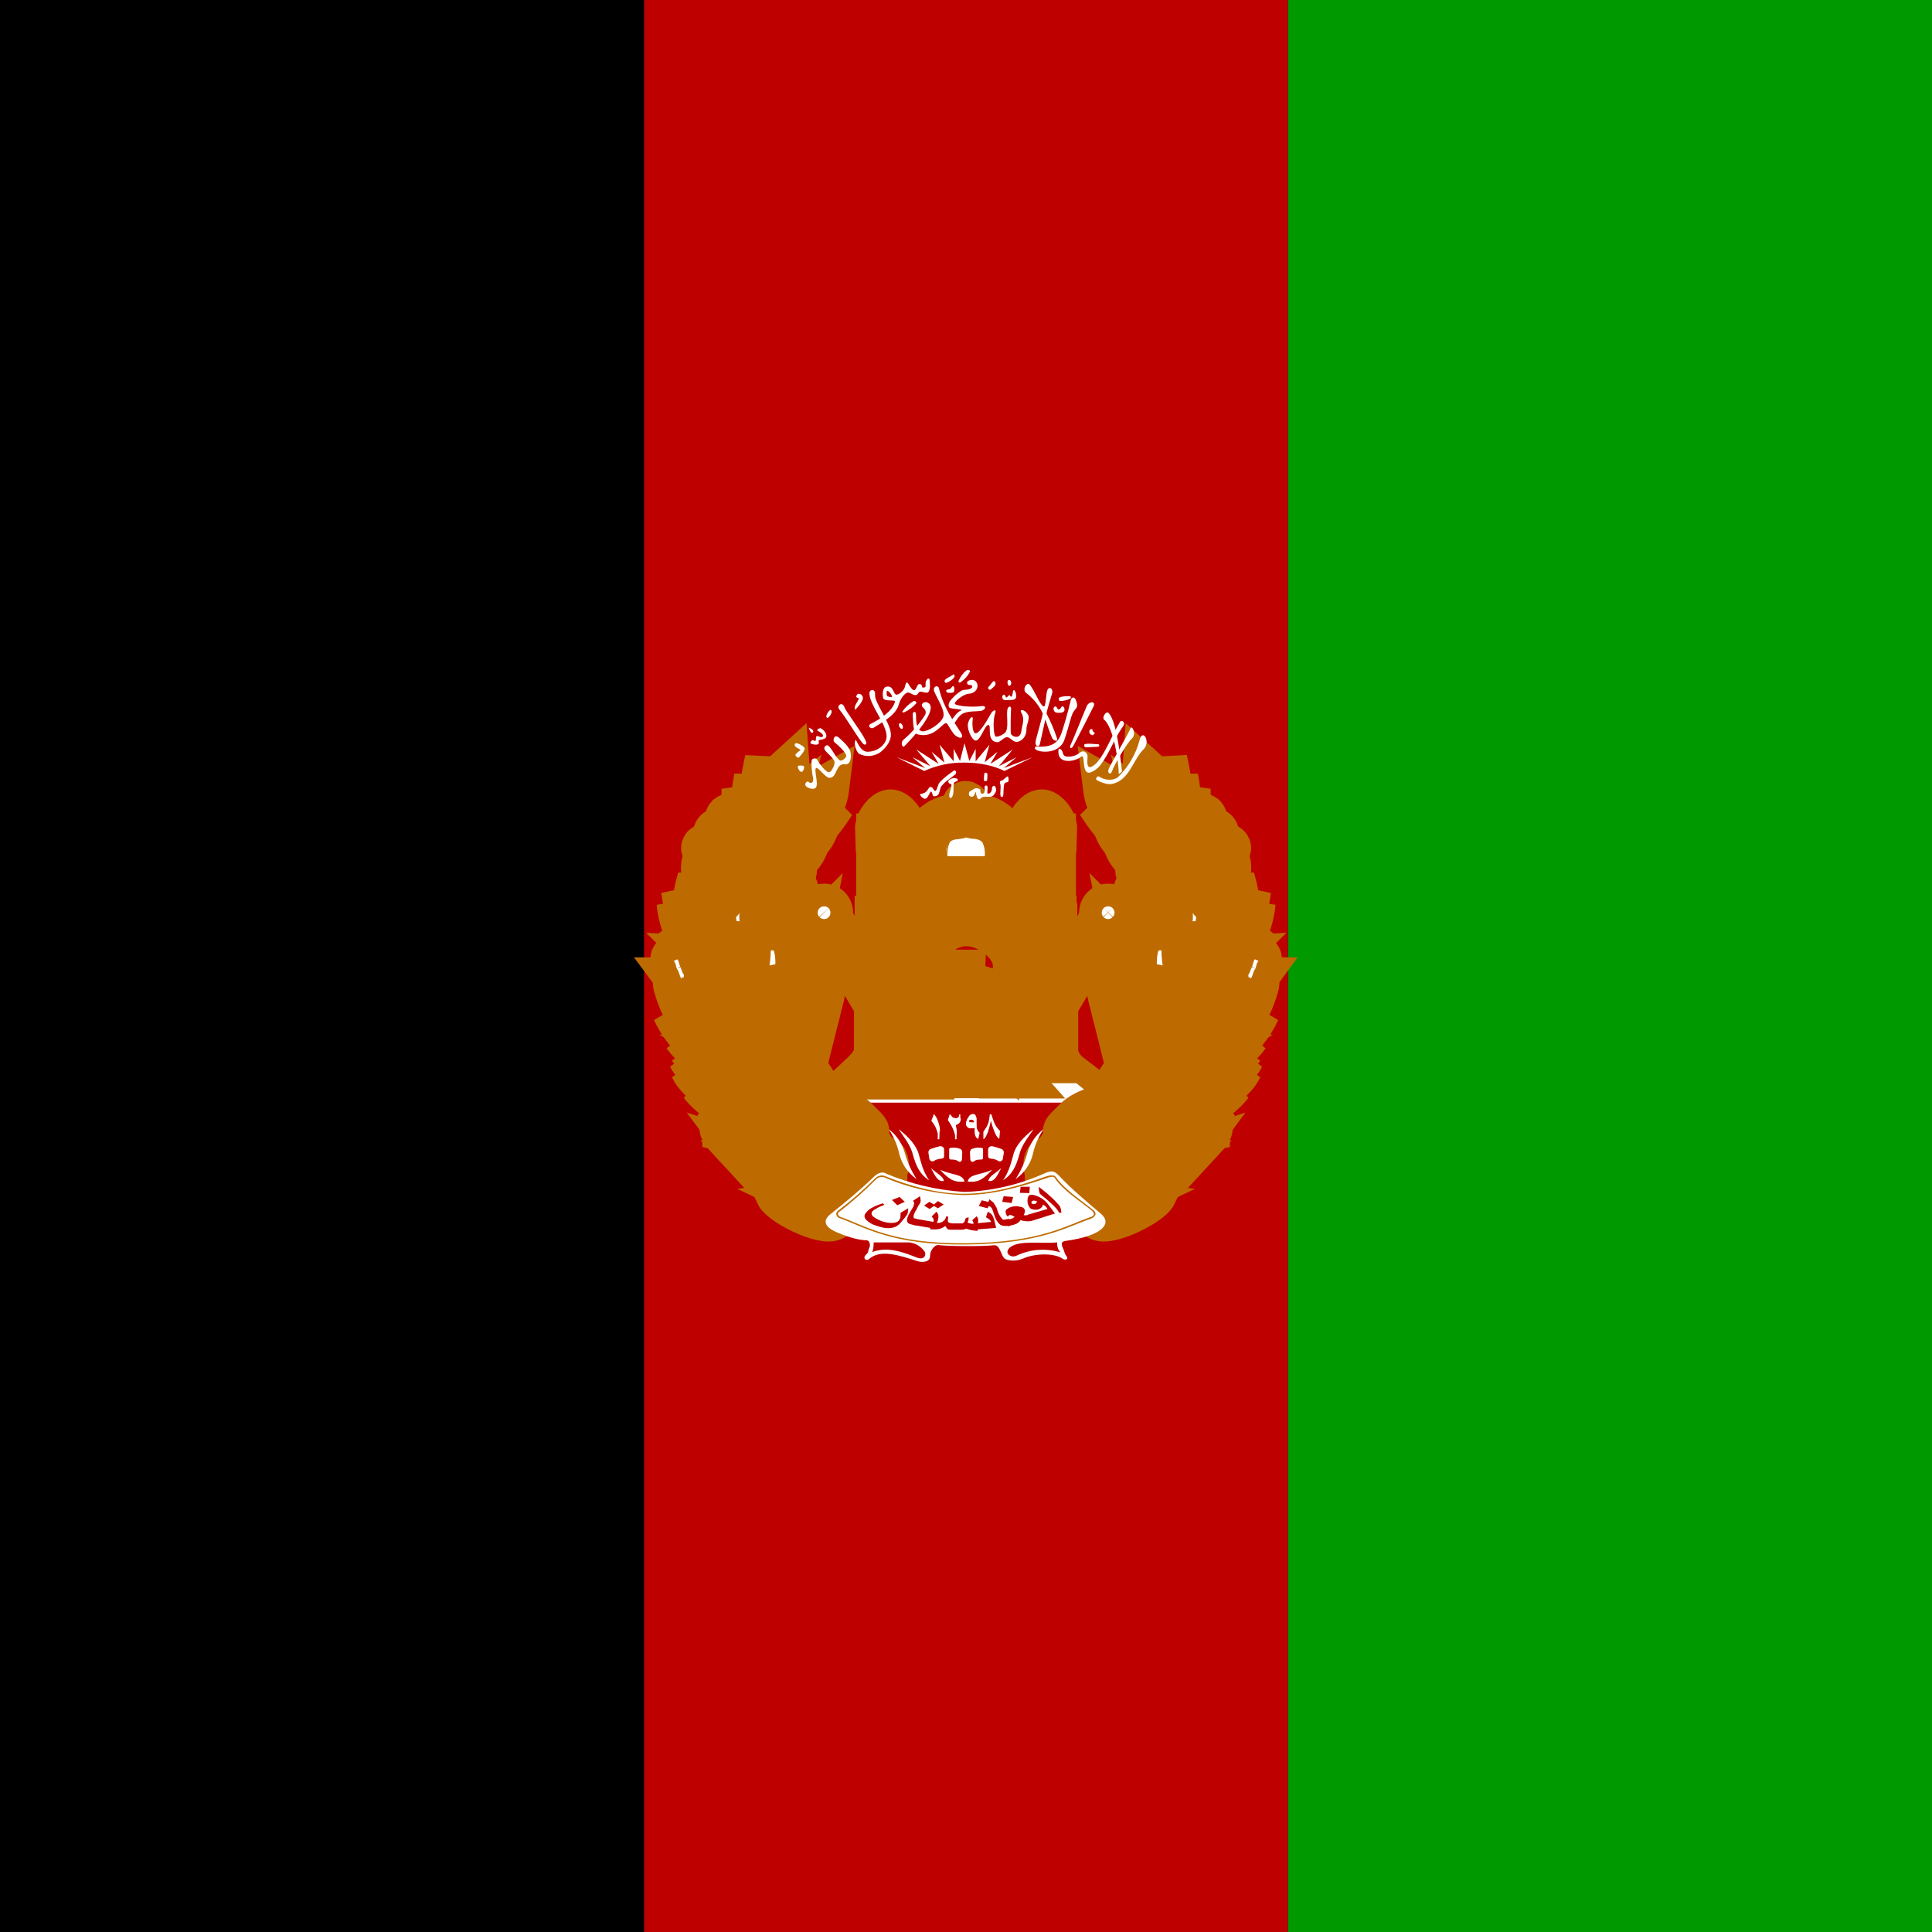 <svg width="18" height="18" viewBox="0 0 18 18" fill="none" xmlns="http://www.w3.org/2000/svg">
<rect x="0" y="0" width="18" height="18" fill="#333333" stroke="none"/>
<g id="af" clip-path="url(#clip0_186_5144)">
<g id="Group">
<path id="Vector" fill-rule="evenodd" clip-rule="evenodd" d="M0 0H18V18H0V0Z" fill="#000001"/>
<path id="Vector_2" fill-rule="evenodd" clip-rule="evenodd" d="M11.999 0H18V18H11.999V0Z" fill="#009900"/>
<path id="Vector_3" fill-rule="evenodd" clip-rule="evenodd" d="M6.001 0H11.999V18H6.001V0Z" fill="#BF0000"/>
</g>
<g id="Group_2">
<path id="Vector_4" fill-rule="evenodd" clip-rule="evenodd" d="M9.582 9.768H9.828C9.828 9.863 9.888 9.964 9.962 10.02H9.486C9.561 9.955 9.582 9.872 9.582 9.768Z" fill="white" stroke="#BD6B00" stroke-width="0.423"/>
<path id="Vector_5" fill-rule="evenodd" clip-rule="evenodd" d="M8.011 8.361L8.148 8.509L9.843 8.515L9.98 8.367L9.546 8.358L9.337 8.209H8.653L8.457 8.361H8.011Z" fill="white"/>
<path id="Vector_6" fill-rule="evenodd" clip-rule="evenodd" d="M8.704 8.188H9.29C9.367 8.146 9.394 8.012 9.394 7.938C9.394 7.718 9.236 7.61 9.082 7.604C9.058 7.604 9.031 7.587 9.025 7.566C9.01 7.518 9.013 7.485 8.995 7.488C8.983 7.488 8.986 7.518 8.974 7.56C8.965 7.584 8.942 7.604 8.915 7.607C8.725 7.616 8.6 7.756 8.603 7.938C8.606 8.057 8.62 8.128 8.704 8.188Z" fill="white" stroke="#BD6B00" stroke-width="0.423"/>
<path id="Vector_7" fill-rule="evenodd" clip-rule="evenodd" d="M7.743 10.273H10.251L10.028 10.092H7.963L7.743 10.273Z" fill="white"/>
<g id="Vector_8">
<path fill-rule="evenodd" clip-rule="evenodd" d="M8.894 9.586L8.939 9.723H9.043L8.96 9.586H8.894ZM8.835 9.723L8.864 9.86H8.983L8.939 9.723H8.835ZM9.043 9.723L9.126 9.86H9.302L9.165 9.723H9.043ZM8.017 10.032C8.109 9.946 8.168 9.874 8.168 9.77H8.394C8.394 9.83 8.415 9.862 8.448 9.86H8.677V9.726H8.51V8.991C8.504 8.729 8.826 8.58 8.957 8.58H8.174V8.557H9.819V8.58H9.031C9.266 8.58 9.492 8.804 9.495 8.991V9.199H9.465L9.462 8.994C9.462 8.789 9.203 8.598 8.995 8.604C8.817 8.607 8.537 8.78 8.54 8.991V9.056L8.966 9.059L8.963 9.134L9.028 9.175L9.162 9.217V9.33L9.257 9.357V9.467L9.37 9.517V9.63L9.444 9.675L9.441 9.791L9.54 9.86H9.308L9.453 10.023H9.236L9.129 9.86H8.989L9.052 10.02H8.903L8.864 9.86H8.68V10.032H8.02H8.017ZM8.677 9.586V9.723H8.835L8.805 9.586H8.674H8.677Z" fill="white"/>
<path d="M8.939 9.723L8.894 9.586H8.96L9.043 9.723M8.939 9.723H9.043M8.939 9.723L8.983 9.86H8.864M8.939 9.723H8.835M9.043 9.723L9.126 9.86H9.302L9.165 9.723H9.043ZM8.835 9.723L8.864 9.86M8.835 9.723H8.677V9.586H8.674H8.805L8.835 9.723ZM8.864 9.86L8.903 10.02H9.052L8.989 9.86H9.129L9.236 10.023H9.453L9.308 9.86H9.54L9.441 9.791L9.444 9.675L9.37 9.63V9.517L9.257 9.467V9.357L9.162 9.33V9.217L9.028 9.175L8.963 9.134L8.966 9.059L8.54 9.056V8.991C8.537 8.78 8.817 8.607 8.995 8.604C9.203 8.598 9.462 8.789 9.462 8.994L9.465 9.199H9.495V8.991C9.492 8.804 9.266 8.58 9.031 8.58H9.819V8.557H8.174V8.58H8.957C8.826 8.58 8.504 8.729 8.51 8.991V9.726H8.677V9.86H8.448C8.415 9.862 8.394 9.83 8.394 9.77H8.168C8.168 9.874 8.109 9.946 8.017 10.032H8.02H8.68V9.86H8.864Z" stroke="#BD6B00" stroke-width="0.423"/>
</g>
<path id="Vector_9" fill-rule="evenodd" clip-rule="evenodd" d="M8.686 9.348H8.784V9.574H8.686V9.348Z" stroke="#BD6B00" stroke-width="0.423"/>
<path id="Vector_10" fill-rule="evenodd" clip-rule="evenodd" d="M8.546 9.588H8.641V9.422C8.641 9.351 8.707 9.276 8.736 9.273C8.772 9.273 8.823 9.342 8.826 9.416V9.588H8.927V9.16H8.546V9.588ZM9.307 9.687H9.426V9.782H9.307V9.687ZM9.236 9.529H9.355V9.621H9.236V9.529ZM9.12 9.368H9.239V9.461H9.12V9.368ZM9.022 9.235H9.141V9.327H9.022V9.235Z" stroke="#BD6B00" stroke-width="0.423"/>
<path id="Vector_11" fill-rule="evenodd" clip-rule="evenodd" d="M8.941 9.589L9.066 9.595L9.283 9.786V9.673L9.209 9.619V9.53L9.102 9.47V9.372L8.998 9.337V9.209L8.947 9.164L8.941 9.589Z" stroke="#BD6B00" stroke-width="0.423"/>
<path id="Vector_12" fill-rule="evenodd" clip-rule="evenodd" d="M9.459 9.307H9.489V9.518H9.459V9.307Z" fill="white" stroke="#BD6B00" stroke-width="0.423"/>
<g id="af-a">
<path id="Vector_13" fill-rule="evenodd" clip-rule="evenodd" d="M7.731 8.6C7.695 8.54 7.65 8.683 7.499 8.787C7.43 8.835 7.38 8.963 7.38 9.046C7.38 9.106 7.386 9.162 7.38 9.219C7.377 9.251 7.338 9.332 7.365 9.353C7.43 9.4 7.517 9.513 7.555 9.552C7.591 9.582 7.621 9.394 7.644 9.314C7.674 9.225 7.662 9.115 7.74 9.034C7.793 8.975 7.93 8.921 7.918 8.897L7.731 8.6Z" fill="white" stroke="#BD6B00" stroke-width="0.423"/>
<path id="Vector_14" fill-rule="evenodd" clip-rule="evenodd" d="M7.722 9.057C7.71 9.029 7.694 9.003 7.674 8.98C7.655 8.956 7.631 8.938 7.603 8.926C7.575 8.918 7.551 8.903 7.531 8.881C7.52 8.869 7.512 8.853 7.508 8.837C7.504 8.817 7.504 8.797 7.508 8.777L7.499 8.786C7.43 8.834 7.38 8.962 7.38 9.045C7.379 9.068 7.379 9.091 7.38 9.113C7.386 9.128 7.389 9.143 7.397 9.152L7.43 9.176L7.51 9.197C7.541 9.21 7.567 9.231 7.588 9.256C7.609 9.279 7.628 9.305 7.641 9.334L7.647 9.31C7.671 9.229 7.668 9.134 7.725 9.057H7.722Z" fill="#BF0000" stroke="#BD6B00" stroke-width="0.423"/>
<path id="Vector_15" d="M7.508 8.775C7.493 8.874 7.55 8.909 7.603 8.927C7.657 8.948 7.701 9.004 7.722 9.058M7.374 9.103C7.398 9.192 7.457 9.18 7.511 9.198C7.564 9.219 7.621 9.287 7.645 9.341" stroke="#BD6B00" stroke-width="0.423"/>
<path id="Vector_16" fill-rule="evenodd" clip-rule="evenodd" d="M7.681 8.539L7.71 8.521L8.237 9.411L8.207 9.429L7.681 8.539Z" fill="white" stroke="#BD6B00" stroke-width="0.423"/>
<path id="Vector_17" fill-rule="evenodd" clip-rule="evenodd" d="M7.737 8.503C7.737 8.519 7.731 8.534 7.72 8.545C7.709 8.557 7.693 8.563 7.678 8.563C7.662 8.563 7.647 8.557 7.636 8.545C7.624 8.534 7.618 8.519 7.618 8.503C7.618 8.488 7.624 8.473 7.636 8.461C7.647 8.45 7.662 8.444 7.678 8.444C7.693 8.444 7.709 8.45 7.72 8.461C7.731 8.473 7.737 8.488 7.737 8.503ZM8.189 7.79H8.403V7.837H8.189V7.79ZM8.189 7.882H8.403V8.292H8.189V7.882ZM8.177 7.733H8.415C8.421 7.653 8.341 7.566 8.296 7.566C8.249 7.569 8.174 7.656 8.177 7.733Z" fill="white" stroke="#BD6B00" stroke-width="0.423"/>
<path id="Vector_18" fill-rule="evenodd" clip-rule="evenodd" d="M8.781 7.685C8.736 7.703 8.7 7.753 8.679 7.813C8.659 7.872 8.65 7.941 8.662 7.994C8.662 8.015 8.671 8.027 8.676 8.039C8.682 8.048 8.688 8.054 8.694 8.054C8.703 8.054 8.712 8.054 8.715 8.045L8.721 8.021C8.718 7.962 8.718 7.908 8.73 7.861C8.743 7.808 8.775 7.761 8.819 7.73C8.828 7.724 8.831 7.715 8.834 7.709C8.834 7.701 8.831 7.694 8.825 7.688C8.813 7.679 8.795 7.676 8.781 7.685ZM8.787 7.697C8.798 7.691 8.81 7.697 8.816 7.7L8.819 7.706C8.819 7.709 8.819 7.712 8.81 7.718C8.765 7.751 8.732 7.8 8.718 7.855C8.706 7.909 8.703 7.966 8.709 8.021C8.709 8.028 8.707 8.034 8.703 8.039C8.703 8.039 8.703 8.042 8.697 8.039C8.697 8.039 8.691 8.039 8.685 8.03C8.679 8.019 8.675 8.007 8.673 7.994C8.665 7.941 8.673 7.875 8.694 7.816C8.715 7.762 8.748 7.715 8.784 7.697H8.787Z" fill="#BD6B00"/>
<path id="Vector_19" fill-rule="evenodd" clip-rule="evenodd" d="M8.859 7.743C8.814 7.764 8.784 7.812 8.77 7.868C8.754 7.925 8.751 7.985 8.761 8.044C8.767 8.082 8.79 8.103 8.808 8.103C8.817 8.106 8.826 8.103 8.832 8.094C8.838 8.085 8.841 8.076 8.838 8.065C8.826 8.017 8.823 7.963 8.829 7.913C8.838 7.862 8.859 7.818 8.894 7.791C8.903 7.782 8.909 7.776 8.909 7.767C8.91 7.764 8.909 7.761 8.908 7.758C8.907 7.755 8.906 7.752 8.903 7.749C8.891 7.74 8.874 7.737 8.859 7.743ZM8.865 7.758C8.877 7.752 8.889 7.755 8.894 7.758L8.897 7.767L8.889 7.779C8.869 7.795 8.852 7.815 8.84 7.837C8.827 7.86 8.82 7.884 8.817 7.91C8.808 7.963 8.814 8.02 8.823 8.065C8.826 8.076 8.823 8.082 8.823 8.088L8.808 8.091C8.799 8.091 8.778 8.076 8.772 8.041C8.764 7.99 8.767 7.925 8.781 7.871C8.796 7.818 8.826 7.773 8.865 7.758Z" fill="#BD6B00"/>
<path id="Vector_20" fill-rule="evenodd" clip-rule="evenodd" d="M8.177 8.625H8.415V8.952H8.177V8.625ZM8.192 9.143H8.421V9.214H8.192V9.143ZM8.186 9.265H8.424V9.523H8.186V9.265ZM8.168 9.577H8.427V9.723H8.168V9.577ZM8.201 9.083H8.409L8.451 9.012H8.165L8.201 9.083ZM8.48 8.827L8.483 8.649H8.626C8.565 8.697 8.515 8.758 8.48 8.827Z" fill="white" stroke="#BD6B00" stroke-width="0.423"/>
<path id="Vector_21" fill-rule="evenodd" clip-rule="evenodd" d="M8.216 8.903C8.216 8.942 8.26 8.927 8.26 8.906V8.739C8.26 8.71 8.332 8.715 8.332 8.736V8.915C8.332 8.945 8.382 8.942 8.379 8.915V8.707C8.379 8.641 8.216 8.644 8.216 8.704V8.903ZM8.216 9.298H8.385V9.507H8.216V9.298Z" stroke="#BD6B00" stroke-width="0.423"/>
<g id="Vector_22">
<path fill-rule="evenodd" clip-rule="evenodd" d="M8.322 9.387H8.382V9.417H8.322V9.387ZM8.218 9.387H8.278V9.417H8.218V9.387ZM8.278 9.298H8.322V9.387H8.278V9.298ZM8.278 9.417H8.322V9.509H8.278V9.417ZM7.335 7.186C7.347 7.35 7.293 7.442 7.207 7.427C7.183 7.338 7.237 7.275 7.335 7.186ZM7.142 7.552C7.064 7.513 7.121 7.21 7.15 7.082C7.171 7.246 7.21 7.478 7.142 7.552Z" fill="white"/>
<path d="M8.322 9.387H8.382V9.417H8.322M8.322 9.387V9.417M8.322 9.387V9.298H8.278V9.387M8.322 9.387H8.278M8.322 9.417H8.278M8.322 9.417V9.509H8.278V9.417M8.278 9.387H8.218V9.417H8.278M8.278 9.387V9.417M7.335 7.186C7.347 7.35 7.293 7.442 7.207 7.427C7.183 7.338 7.237 7.275 7.335 7.186ZM7.142 7.552C7.064 7.513 7.121 7.21 7.15 7.082C7.171 7.246 7.21 7.478 7.142 7.552Z" stroke="#BD6B00" stroke-width="0.423"/>
</g>
<path id="Vector_23" fill-rule="evenodd" clip-rule="evenodd" d="M7.169 7.566C7.3 7.611 7.407 7.471 7.44 7.308C7.332 7.456 7.157 7.456 7.172 7.566H7.169ZM7.071 7.718C6.97 7.691 7.029 7.37 7.05 7.242C7.071 7.376 7.142 7.674 7.071 7.718ZM7.106 7.709C7.112 7.599 7.222 7.629 7.3 7.569C7.285 7.629 7.24 7.724 7.106 7.709ZM6.981 7.858C6.88 7.828 6.94 7.483 6.934 7.34C6.964 7.465 7.059 7.825 6.981 7.858ZM7.029 7.843C7.112 7.87 7.222 7.813 7.231 7.715C7.157 7.766 7.044 7.727 7.029 7.843Z" fill="white" stroke="#BD6B00" stroke-width="0.423"/>
<path id="Vector_24" fill-rule="evenodd" clip-rule="evenodd" d="M6.904 8.01C6.809 8.019 6.851 7.725 6.851 7.451C6.887 7.707 6.985 7.942 6.904 8.01Z" fill="white" stroke="#BD6B00" stroke-width="0.423"/>
<path id="Vector_25" fill-rule="evenodd" clip-rule="evenodd" d="M6.939 7.998C7.005 8.028 7.121 7.977 7.154 7.867C7.035 7.918 6.957 7.867 6.939 7.998ZM7.701 7.338C7.683 7.484 7.624 7.567 7.537 7.552C7.514 7.463 7.585 7.403 7.701 7.338ZM7.469 7.707C7.615 7.728 7.665 7.617 7.766 7.472C7.627 7.573 7.463 7.591 7.469 7.71V7.707Z" fill="white" stroke="#BD6B00" stroke-width="0.423"/>
<path id="Vector_26" fill-rule="evenodd" clip-rule="evenodd" d="M7.424 7.691C7.347 7.596 7.424 7.474 7.484 7.373C7.472 7.525 7.522 7.611 7.424 7.691ZM7.395 7.849C7.383 7.754 7.543 7.733 7.615 7.682C7.588 7.736 7.555 7.882 7.392 7.849H7.395Z" fill="white" stroke="#BD6B00" stroke-width="0.423"/>
<path id="Vector_27" fill-rule="evenodd" clip-rule="evenodd" d="M7.36 7.849C7.25 7.837 7.294 7.65 7.374 7.549C7.342 7.692 7.434 7.79 7.36 7.849Z" fill="white" stroke="#BD6B00" stroke-width="0.423"/>
<path id="Vector_28" fill-rule="evenodd" clip-rule="evenodd" d="M7.276 8.008C7.151 7.948 7.231 7.793 7.276 7.701C7.258 7.823 7.359 7.915 7.276 8.005V8.008Z" fill="white" stroke="#BD6B00" stroke-width="0.423"/>
<path id="Vector_29" fill-rule="evenodd" clip-rule="evenodd" d="M7.299 7.989C7.365 8.078 7.493 7.965 7.52 7.834C7.409 7.926 7.326 7.911 7.299 7.992V7.989ZM7.014 8.593C7.002 8.465 7.097 8.236 7.029 8.111C7.02 8.093 7.05 8.048 7.07 8.075C7.1 8.12 7.13 8.244 7.145 8.197C7.157 8.146 7.16 8.06 7.204 8.042C7.234 8.033 7.273 8.024 7.261 8.072C7.249 8.114 7.225 8.173 7.252 8.176C7.267 8.176 7.311 8.117 7.35 8.087C7.38 8.063 7.427 8.105 7.38 8.14C7.237 8.259 7.097 8.316 7.014 8.593ZM6.755 10.511C6.737 10.511 6.716 10.502 6.737 10.529C6.907 10.737 6.954 10.797 7.201 10.767C7.448 10.734 7.508 10.666 7.683 10.568C7.734 10.541 7.79 10.524 7.847 10.519C7.904 10.514 7.962 10.521 8.016 10.538C8.064 10.553 8.094 10.553 8.058 10.517C8.022 10.484 7.984 10.437 7.939 10.404C7.828 10.33 7.693 10.301 7.561 10.324C7.383 10.354 7.231 10.47 7.05 10.514C6.952 10.534 6.852 10.534 6.755 10.514V10.511ZM8.177 10.883C8.207 10.889 8.227 10.948 8.245 10.91C8.269 10.841 8.251 10.791 8.222 10.794C8.186 10.803 8.129 10.883 8.177 10.883Z" fill="white" stroke="#BD6B00" stroke-width="0.423"/>
<path id="Vector_30" fill-rule="evenodd" clip-rule="evenodd" d="M6.639 8.495C6.604 8.453 6.613 8.441 6.669 8.438C6.711 8.438 6.794 8.468 6.827 8.441C6.857 8.42 6.842 8.331 6.857 8.293C6.862 8.266 6.877 8.233 6.916 8.287C7.023 8.459 7.154 8.667 7.213 8.87C7.243 8.983 7.213 9.161 7.112 9.28C7.112 9.179 7.077 9.111 7.032 9.024C6.973 8.914 6.761 8.608 6.639 8.492V8.495Z" fill="white"/>
<path id="Vector_31" fill-rule="evenodd" clip-rule="evenodd" d="M7.083 9.4C7.202 9.4 7.223 9.242 7.223 9.197C7.163 9.209 7.062 9.307 7.083 9.4ZM8.109 10.943C8.192 10.961 8.189 10.759 8.103 10.673C8.142 10.804 8.044 10.922 8.106 10.94L8.109 10.943ZM8.073 10.94C8.079 11.036 7.835 10.928 7.776 10.851C7.919 10.914 8.067 10.863 8.073 10.94ZM7.969 10.804C7.978 10.896 7.761 10.812 7.693 10.741C7.838 10.789 7.96 10.726 7.969 10.801V10.804ZM8.008 10.816C8.094 10.836 8.079 10.625 7.996 10.554C8.038 10.694 7.943 10.795 8.008 10.816ZM7.919 10.688C8.005 10.708 7.954 10.527 7.892 10.456C7.904 10.586 7.862 10.679 7.922 10.688H7.919ZM7.874 10.688C7.883 10.783 7.714 10.711 7.648 10.619C7.791 10.664 7.865 10.61 7.874 10.688ZM7.83 10.613C7.883 10.575 7.827 10.47 7.719 10.476C7.731 10.539 7.767 10.652 7.83 10.613ZM8.246 11.05C8.249 11.146 8.008 11.098 7.931 10.997C8.085 11.027 8.237 10.973 8.243 11.05H8.246ZM7.282 10.878C7.291 10.973 7.026 10.866 6.961 10.777C7.101 10.824 7.273 10.801 7.282 10.878ZM7.443 10.917C7.499 10.878 7.386 10.777 7.294 10.753C7.306 10.816 7.383 10.955 7.443 10.92V10.917ZM7.461 10.985C7.467 11.071 7.178 11.024 7.104 10.943C7.351 10.988 7.452 10.911 7.461 10.985Z" fill="white" stroke="#BD6B00" stroke-width="0.423"/>
<path id="Vector_32" fill-rule="evenodd" clip-rule="evenodd" d="M7.597 11.041C7.627 11.122 7.35 11.101 7.252 11.056C7.41 11.056 7.573 10.985 7.597 11.041Z" fill="white" stroke="#BD6B00" stroke-width="0.423"/>
<path id="Vector_33" fill-rule="evenodd" clip-rule="evenodd" d="M7.725 11.102C7.755 11.173 7.499 11.173 7.374 11.131C7.541 11.131 7.695 11.03 7.725 11.102ZM7.912 11.14C7.96 11.226 7.686 11.232 7.6 11.191C7.755 11.17 7.874 11.072 7.912 11.14ZM7.594 10.995C7.508 11.048 7.514 10.887 7.445 10.777C7.553 10.876 7.654 10.944 7.594 10.995Z" fill="white" stroke="#BD6B00" stroke-width="0.423"/>
<path id="Vector_34" fill-rule="evenodd" clip-rule="evenodd" d="M7.748 11.052C7.677 11.115 7.617 10.895 7.552 10.77C7.659 10.889 7.814 10.999 7.748 11.049V11.052ZM7.951 11.112C7.891 11.183 7.713 10.904 7.647 10.755C7.745 10.871 7.998 11.052 7.951 11.112ZM7.778 11.326C7.748 11.433 7.296 11.225 7.243 11.115C7.504 11.252 7.784 11.222 7.778 11.323V11.326ZM6.329 9.131C6.318 9.116 6.288 9.131 6.294 9.164C6.303 9.208 6.368 9.437 6.481 9.514C6.561 9.574 6.987 9.666 7.177 9.708C7.284 9.729 7.371 9.782 7.442 9.866C7.418 9.767 7.388 9.669 7.353 9.574C7.317 9.485 7.222 9.39 7.121 9.387C6.939 9.378 6.701 9.363 6.526 9.288C6.446 9.255 6.377 9.2 6.326 9.131H6.329Z" fill="white" stroke="#BD6B00" stroke-width="0.423"/>
<path id="Vector_35" fill-rule="evenodd" clip-rule="evenodd" d="M7.38 10.039C7.439 10.081 7.501 9.929 7.43 9.783C7.427 9.923 7.317 9.971 7.38 10.039Z" fill="white" stroke="#BD6B00" stroke-width="0.423"/>
<path id="Vector_36" fill-rule="evenodd" clip-rule="evenodd" d="M7.436 10.179C7.517 10.203 7.54 10.06 7.49 9.947C7.499 10.069 7.362 10.144 7.436 10.179Z" fill="white" stroke="#BD6B00" stroke-width="0.423"/>
<path id="Vector_37" fill-rule="evenodd" clip-rule="evenodd" d="M7.498 10.291C7.576 10.33 7.603 10.184 7.549 10.08C7.555 10.214 7.439 10.256 7.498 10.288V10.291Z" fill="white" stroke="#BD6B00" stroke-width="0.423"/>
<path id="Vector_38" fill-rule="evenodd" clip-rule="evenodd" d="M7.466 10.301C7.437 10.391 7.258 10.221 7.229 10.129C7.339 10.239 7.487 10.224 7.466 10.299V10.301Z" fill="white" stroke="#BD6B00" stroke-width="0.423"/>
<path id="Vector_39" fill-rule="evenodd" clip-rule="evenodd" d="M7.386 10.161C7.35 10.25 7.127 10.012 7.076 9.902C7.186 10.012 7.409 10.096 7.386 10.158V10.161Z" fill="white" stroke="#BD6B00" stroke-width="0.423"/>
<path id="Vector_40" fill-rule="evenodd" clip-rule="evenodd" d="M7.341 10.021C7.306 10.125 7.065 9.849 6.993 9.751C7.112 9.858 7.368 9.947 7.341 10.021ZM7.332 9.92C7.422 9.902 7.329 9.831 7.222 9.715C7.219 9.837 7.237 9.923 7.332 9.92Z" fill="white" stroke="#BD6B00" stroke-width="0.423"/>
<path id="Vector_41" fill-rule="evenodd" clip-rule="evenodd" d="M7.186 9.848C7.225 9.81 7.154 9.792 7.064 9.691C7.05 9.759 7.148 9.884 7.189 9.848H7.186ZM7.603 10.3C7.65 10.33 7.68 10.232 7.624 10.146C7.609 10.241 7.561 10.265 7.603 10.3ZM6.586 9.697C6.487 9.756 6.33 9.518 6.288 9.42C6.374 9.533 6.603 9.634 6.586 9.697Z" fill="white" stroke="#BD6B00" stroke-width="0.423"/>
<path id="Vector_42" fill-rule="evenodd" clip-rule="evenodd" d="M6.672 9.834C6.616 9.893 6.443 9.73 6.384 9.646C6.473 9.727 6.696 9.736 6.672 9.834Z" fill="white" stroke="#BD6B00" stroke-width="0.423"/>
<path id="Vector_43" fill-rule="evenodd" clip-rule="evenodd" d="M6.764 9.959C6.746 10.042 6.496 9.855 6.437 9.766C6.544 9.87 6.782 9.861 6.764 9.959Z" fill="white" stroke="#BD6B00" stroke-width="0.423"/>
<path id="Vector_44" fill-rule="evenodd" clip-rule="evenodd" d="M6.725 10.051C6.686 10.125 6.481 9.938 6.431 9.842C6.559 9.95 6.758 9.976 6.728 10.051H6.725ZM6.621 9.685C6.684 9.616 6.657 9.584 6.609 9.477C6.585 9.587 6.547 9.631 6.621 9.685ZM6.707 9.813C6.826 9.819 6.707 9.676 6.678 9.554C6.689 9.691 6.648 9.801 6.707 9.813Z" fill="white" stroke="#BD6B00" stroke-width="0.423"/>
<path id="Vector_45" fill-rule="evenodd" clip-rule="evenodd" d="M6.782 9.926C6.863 9.908 6.842 9.792 6.776 9.652C6.791 9.804 6.708 9.89 6.782 9.926ZM6.753 10.155C6.723 10.244 6.491 10.036 6.455 9.953C6.574 10.054 6.773 10.087 6.753 10.155Z" fill="white" stroke="#BD6B00" stroke-width="0.423"/>
<path id="Vector_46" fill-rule="evenodd" clip-rule="evenodd" d="M6.892 10.298C6.859 10.387 6.615 10.203 6.541 10.102C6.687 10.22 6.91 10.209 6.892 10.298Z" fill="white" stroke="#BD6B00" stroke-width="0.423"/>
<path id="Vector_47" fill-rule="evenodd" clip-rule="evenodd" d="M7.035 10.444C6.996 10.572 6.74 10.367 6.666 10.266C6.827 10.39 7.053 10.355 7.035 10.444ZM6.797 10.117C6.865 10.15 6.892 9.956 6.853 9.816C6.853 9.965 6.714 10.078 6.794 10.114L6.797 10.117Z" fill="white" stroke="#BD6B00" stroke-width="0.423"/>
<path id="Vector_48" fill-rule="evenodd" clip-rule="evenodd" d="M6.913 10.271C6.996 10.295 6.972 10.084 6.898 9.944C6.889 10.084 6.829 10.211 6.913 10.271ZM7.061 10.417C7.151 10.42 7.091 10.235 7.014 10.131C7.026 10.265 6.984 10.399 7.061 10.417ZM6.898 10.494C6.868 10.542 6.802 10.455 6.689 10.39C6.791 10.42 6.91 10.449 6.898 10.494ZM6.844 8.926C6.933 8.861 6.865 8.742 6.844 8.629C6.814 8.736 6.743 8.879 6.844 8.926ZM6.844 9.084C6.71 9.069 6.731 8.903 6.725 8.795C6.767 8.941 6.874 8.965 6.844 9.087V9.084ZM6.862 9.063C6.972 9.057 6.966 8.932 6.972 8.807C6.916 8.923 6.853 8.941 6.862 9.063Z" fill="white" stroke="#BD6B00" stroke-width="0.423"/>
<path id="Vector_49" fill-rule="evenodd" clip-rule="evenodd" d="M6.86 9.217C6.77 9.226 6.729 9.14 6.711 9.009C6.791 9.131 6.863 9.092 6.86 9.217ZM6.889 9.208C6.999 9.223 6.979 9.095 6.979 9C6.943 9.089 6.854 9.119 6.889 9.208Z" fill="white" stroke="#BD6B00" stroke-width="0.423"/>
<path id="Vector_50" fill-rule="evenodd" clip-rule="evenodd" d="M6.717 9.156C6.726 9.24 6.779 9.382 6.866 9.35C6.898 9.248 6.788 9.228 6.717 9.156Z" fill="white" stroke="#BD6B00" stroke-width="0.423"/>
<path id="Vector_51" fill-rule="evenodd" clip-rule="evenodd" d="M6.889 9.358C6.853 9.286 6.978 9.247 7.002 9.152C7.017 9.289 7.005 9.378 6.889 9.361V9.358ZM6.535 8.489C6.603 8.418 6.544 8.299 6.523 8.186C6.493 8.293 6.448 8.435 6.535 8.489ZM6.535 8.626C6.416 8.641 6.386 8.397 6.371 8.29C6.413 8.435 6.55 8.498 6.535 8.629V8.626ZM6.558 8.626C6.642 8.581 6.624 8.486 6.648 8.418C6.594 8.504 6.541 8.516 6.558 8.626Z" fill="white" stroke="#BD6B00" stroke-width="0.423"/>
<path id="Vector_52" fill-rule="evenodd" clip-rule="evenodd" d="M6.532 8.787C6.41 8.796 6.336 8.525 6.33 8.418C6.369 8.564 6.55 8.641 6.535 8.787H6.532ZM6.559 8.781C6.678 8.754 6.663 8.677 6.645 8.555C6.607 8.68 6.541 8.653 6.559 8.781Z" fill="white" stroke="#BD6B00" stroke-width="0.423"/>
<path id="Vector_53" fill-rule="evenodd" clip-rule="evenodd" d="M6.532 8.942C6.395 8.966 6.404 8.746 6.294 8.588C6.389 8.707 6.562 8.856 6.532 8.942ZM6.562 8.933C6.669 8.939 6.681 8.781 6.675 8.716C6.648 8.781 6.526 8.841 6.565 8.936L6.562 8.933Z" fill="white" stroke="#BD6B00" stroke-width="0.423"/>
<path id="Vector_54" fill-rule="evenodd" clip-rule="evenodd" d="M6.318 8.771C6.369 8.941 6.443 9.111 6.533 9.099C6.577 9.001 6.446 8.989 6.318 8.771Z" fill="white" stroke="#BD6B00" stroke-width="0.423"/>
<path id="Vector_55" fill-rule="evenodd" clip-rule="evenodd" d="M6.565 9.072C6.529 8.998 6.654 8.962 6.678 8.867C6.693 9.004 6.681 9.093 6.565 9.072ZM6.354 8.965C6.428 9.117 6.461 9.293 6.562 9.266C6.6 9.147 6.449 9.123 6.354 8.965Z" fill="white" stroke="#BD6B00" stroke-width="0.423"/>
<path id="Vector_56" fill-rule="evenodd" clip-rule="evenodd" d="M6.583 9.238C6.538 9.155 6.663 9.128 6.696 9.018C6.711 9.161 6.696 9.265 6.583 9.235V9.238ZM6.797 8.212C6.868 8.23 6.946 8.15 6.919 8.028C6.836 8.046 6.8 8.123 6.797 8.212ZM6.562 8.15C6.568 8.185 6.612 8.188 6.598 8.138C6.587 8.105 6.587 8.069 6.598 8.037C6.612 7.992 6.612 7.944 6.598 7.9C6.586 7.87 6.544 7.888 6.562 7.912C6.58 7.939 6.583 7.995 6.568 8.022C6.55 8.06 6.556 8.111 6.562 8.15ZM7.243 8.626C7.213 8.664 7.157 8.638 7.201 8.581C7.237 8.536 7.291 8.498 7.291 8.45C7.297 8.391 7.329 8.301 7.362 8.269C7.395 8.236 7.433 8.281 7.398 8.304C7.359 8.328 7.332 8.435 7.335 8.477C7.332 8.536 7.276 8.581 7.243 8.626ZM7.154 8.557C7.124 8.599 7.082 8.572 7.106 8.507C7.127 8.462 7.13 8.403 7.154 8.37C7.19 8.319 7.243 8.278 7.276 8.245C7.312 8.215 7.335 8.245 7.306 8.275C7.269 8.311 7.236 8.351 7.207 8.394C7.166 8.459 7.184 8.513 7.154 8.557ZM6.687 8.343C6.684 8.403 6.731 8.414 6.729 8.331C6.729 8.242 6.663 8.159 6.699 8.025C6.723 7.959 6.723 7.837 6.711 7.775C6.699 7.709 6.651 7.751 6.672 7.802C6.69 7.861 6.669 7.968 6.654 8.025C6.61 8.185 6.69 8.263 6.684 8.343H6.687ZM6.815 8.016C6.809 8.072 6.761 8.075 6.776 8.001C6.788 7.941 6.788 7.894 6.776 7.843C6.758 7.781 6.764 7.674 6.776 7.629C6.791 7.582 6.836 7.608 6.818 7.644C6.797 7.7 6.794 7.761 6.809 7.82C6.827 7.879 6.824 7.962 6.815 8.019V8.016ZM6.351 9.119C6.375 9.146 6.41 9.128 6.38 9.09C6.351 9.06 6.36 9.054 6.342 9.018C6.324 8.977 6.327 8.956 6.306 8.929C6.285 8.899 6.259 8.929 6.276 8.95C6.3 8.98 6.294 8.997 6.306 9.024C6.336 9.069 6.327 9.093 6.351 9.119ZM6.958 9.851C6.994 9.871 7.025 9.9 7.048 9.935C7.07 9.969 7.084 10.009 7.088 10.05C7.092 10.125 7.112 10.197 7.148 10.262C7.088 10.247 7.059 10.152 7.05 10.059C7.041 9.964 6.99 9.926 6.961 9.851H6.958ZM7.109 10.027C7.16 10.119 7.228 10.155 7.234 10.223C7.24 10.303 7.246 10.306 7.267 10.384C7.207 10.369 7.193 10.363 7.178 10.244C7.169 10.161 7.1 10.104 7.109 10.027Z" fill="white" stroke="#BD6B00" stroke-width="0.423"/>
<path id="Vector_57" fill-rule="evenodd" clip-rule="evenodd" d="M8.674 10.883C8.704 10.937 8.733 11.017 8.793 11.002C8.793 10.964 8.73 10.934 8.674 10.883ZM8.763 10.901C8.873 10.949 8.971 10.937 8.986 11.008C8.879 11.02 8.837 10.979 8.76 10.901H8.763ZM8.284 10.523C8.358 10.581 8.41 10.662 8.433 10.752C8.457 10.835 8.493 10.913 8.54 10.985C8.463 10.932 8.407 10.854 8.382 10.764C8.362 10.675 8.335 10.607 8.284 10.526V10.523ZM8.376 10.523C8.46 10.589 8.537 10.666 8.561 10.758C8.585 10.845 8.599 10.91 8.656 10.996C8.567 10.94 8.534 10.857 8.507 10.764C8.486 10.675 8.433 10.61 8.376 10.526V10.523ZM8.65 10.741C8.649 10.733 8.65 10.726 8.654 10.719C8.658 10.713 8.664 10.707 8.671 10.705C8.696 10.696 8.722 10.688 8.748 10.681C8.778 10.672 8.796 10.693 8.796 10.708V10.767C8.796 10.788 8.79 10.791 8.775 10.794C8.754 10.797 8.724 10.8 8.704 10.815C8.686 10.827 8.668 10.818 8.659 10.8L8.65 10.741ZM8.965 10.741C8.965 10.723 8.959 10.708 8.948 10.705C8.925 10.695 8.901 10.691 8.876 10.693C8.846 10.693 8.843 10.699 8.843 10.711V10.773C8.843 10.797 8.843 10.797 8.855 10.803C8.876 10.803 8.909 10.803 8.93 10.821C8.945 10.83 8.959 10.821 8.962 10.803L8.965 10.741Z" fill="white"/>
</g>
<g id="af-a_2">
<path id="Vector_58" fill-rule="evenodd" clip-rule="evenodd" d="M10.271 8.6C10.307 8.54 10.351 8.683 10.503 8.787C10.572 8.835 10.622 8.963 10.622 9.046C10.622 9.106 10.616 9.162 10.622 9.219C10.625 9.251 10.664 9.332 10.637 9.353C10.572 9.4 10.485 9.513 10.447 9.552C10.411 9.582 10.381 9.394 10.357 9.314C10.328 9.225 10.34 9.115 10.262 9.034C10.209 8.975 10.072 8.921 10.084 8.897L10.271 8.6Z" fill="white" stroke="#BD6B00" stroke-width="0.423"/>
<path id="Vector_59" fill-rule="evenodd" clip-rule="evenodd" d="M10.28 9.057C10.292 9.029 10.308 9.003 10.328 8.98C10.347 8.956 10.371 8.938 10.399 8.926C10.427 8.918 10.451 8.903 10.471 8.881C10.482 8.869 10.49 8.853 10.494 8.837C10.498 8.817 10.498 8.797 10.494 8.777L10.503 8.786C10.572 8.834 10.622 8.962 10.622 9.045C10.623 9.068 10.623 9.091 10.622 9.113C10.616 9.128 10.613 9.143 10.604 9.152L10.572 9.176L10.492 9.197C10.461 9.21 10.435 9.231 10.414 9.256C10.393 9.279 10.374 9.305 10.361 9.334L10.355 9.31C10.331 9.229 10.334 9.134 10.277 9.057H10.28Z" fill="#BF0000" stroke="#BD6B00" stroke-width="0.423"/>
<path id="Vector_60" d="M10.494 8.775C10.509 8.874 10.452 8.909 10.399 8.927C10.345 8.948 10.301 9.004 10.28 9.058M10.628 9.103C10.604 9.192 10.545 9.18 10.491 9.198C10.438 9.219 10.381 9.287 10.357 9.341" stroke="#BD6B00" stroke-width="0.423"/>
<path id="Vector_61" fill-rule="evenodd" clip-rule="evenodd" d="M10.321 8.539L10.291 8.521L9.765 9.411L9.795 9.429L10.321 8.539Z" fill="white" stroke="#BD6B00" stroke-width="0.423"/>
<path id="Vector_62" fill-rule="evenodd" clip-rule="evenodd" d="M10.265 8.503C10.265 8.519 10.271 8.534 10.282 8.545C10.293 8.557 10.309 8.563 10.324 8.563C10.34 8.563 10.355 8.557 10.366 8.545C10.377 8.534 10.384 8.519 10.384 8.503C10.384 8.488 10.377 8.473 10.366 8.461C10.355 8.45 10.34 8.444 10.324 8.444C10.309 8.444 10.293 8.45 10.282 8.461C10.271 8.473 10.265 8.488 10.265 8.503ZM9.813 7.79H9.598V7.837H9.813V7.79ZM9.813 7.882H9.598V8.292H9.813V7.882ZM9.825 7.733H9.587C9.581 7.653 9.661 7.566 9.706 7.566C9.753 7.569 9.828 7.656 9.825 7.733Z" fill="white" stroke="#BD6B00" stroke-width="0.423"/>
<path id="Vector_63" fill-rule="evenodd" clip-rule="evenodd" d="M9.221 7.685C9.266 7.703 9.302 7.753 9.323 7.813C9.343 7.872 9.352 7.941 9.34 7.994C9.34 8.015 9.331 8.027 9.325 8.039C9.32 8.048 9.314 8.054 9.308 8.054C9.299 8.054 9.29 8.054 9.287 8.045L9.281 8.021C9.284 7.962 9.284 7.908 9.272 7.861C9.259 7.808 9.227 7.761 9.183 7.73C9.174 7.724 9.171 7.715 9.168 7.709C9.168 7.701 9.171 7.694 9.177 7.688C9.189 7.679 9.207 7.676 9.221 7.685ZM9.215 7.697C9.204 7.691 9.192 7.697 9.186 7.7L9.183 7.706C9.183 7.709 9.183 7.712 9.192 7.718C9.237 7.751 9.27 7.8 9.284 7.855C9.296 7.909 9.299 7.966 9.293 8.021C9.293 8.028 9.295 8.034 9.299 8.039C9.299 8.039 9.299 8.042 9.305 8.039C9.305 8.039 9.311 8.039 9.317 8.03C9.322 8.019 9.326 8.007 9.328 7.994C9.337 7.941 9.328 7.875 9.308 7.816C9.287 7.762 9.254 7.715 9.218 7.697H9.215Z" fill="#BD6B00"/>
<path id="Vector_64" fill-rule="evenodd" clip-rule="evenodd" d="M9.143 7.743C9.188 7.764 9.218 7.812 9.232 7.868C9.248 7.925 9.251 7.985 9.241 8.044C9.235 8.082 9.212 8.103 9.194 8.103C9.185 8.106 9.176 8.103 9.17 8.094C9.164 8.085 9.161 8.076 9.164 8.065C9.176 8.017 9.179 7.963 9.173 7.913C9.164 7.862 9.143 7.818 9.108 7.791C9.099 7.782 9.093 7.776 9.093 7.767C9.092 7.764 9.093 7.761 9.094 7.758C9.095 7.755 9.096 7.752 9.099 7.749C9.11 7.74 9.128 7.737 9.143 7.743ZM9.137 7.758C9.125 7.752 9.113 7.755 9.108 7.758L9.105 7.767L9.113 7.779C9.133 7.795 9.15 7.815 9.162 7.837C9.175 7.86 9.182 7.884 9.185 7.91C9.194 7.963 9.188 8.02 9.179 8.065C9.176 8.076 9.179 8.082 9.179 8.088L9.194 8.091C9.203 8.091 9.224 8.076 9.229 8.041C9.238 7.99 9.235 7.925 9.221 7.871C9.206 7.818 9.176 7.773 9.137 7.758Z" fill="#BD6B00"/>
<path id="Vector_65" fill-rule="evenodd" clip-rule="evenodd" d="M9.825 8.625H9.587V8.952H9.825V8.625ZM9.81 9.143H9.581V9.214H9.81V9.143ZM9.816 9.265H9.578V9.523H9.816V9.265ZM9.834 9.577H9.575V9.723H9.834V9.577ZM9.801 9.083H9.593L9.551 9.012H9.837L9.801 9.083ZM9.522 8.827L9.519 8.649H9.376C9.437 8.697 9.487 8.758 9.522 8.827Z" fill="white" stroke="#BD6B00" stroke-width="0.423"/>
<path id="Vector_66" fill-rule="evenodd" clip-rule="evenodd" d="M9.786 8.903C9.786 8.942 9.742 8.927 9.742 8.906V8.739C9.742 8.71 9.67 8.715 9.67 8.736V8.915C9.67 8.945 9.62 8.942 9.623 8.915V8.707C9.623 8.641 9.786 8.644 9.786 8.704V8.903ZM9.786 9.298H9.617V9.507H9.786V9.298Z" stroke="#BD6B00" stroke-width="0.423"/>
<g id="Vector_67">
<path fill-rule="evenodd" clip-rule="evenodd" d="M9.679 9.387H9.62V9.417H9.679V9.387ZM9.784 9.387H9.724V9.417H9.784V9.387ZM9.724 9.298H9.679V9.387H9.724V9.298ZM9.724 9.417H9.679V9.509H9.724V9.417ZM10.667 7.186C10.655 7.35 10.709 7.442 10.795 7.427C10.819 7.338 10.765 7.275 10.667 7.186ZM10.86 7.552C10.938 7.513 10.881 7.21 10.851 7.082C10.831 7.246 10.792 7.478 10.86 7.552Z" fill="white"/>
<path d="M9.679 9.387H9.62V9.417H9.679M9.679 9.387V9.417M9.679 9.387V9.298H9.724V9.387M9.679 9.387H9.724M9.679 9.417H9.724M9.679 9.417V9.509H9.724V9.417M9.724 9.387H9.784V9.417H9.724M9.724 9.387V9.417M10.667 7.186C10.655 7.35 10.709 7.442 10.795 7.427C10.819 7.338 10.765 7.275 10.667 7.186ZM10.86 7.552C10.938 7.513 10.881 7.21 10.851 7.082C10.831 7.246 10.792 7.478 10.86 7.552Z" stroke="#BD6B00" stroke-width="0.423"/>
</g>
<path id="Vector_68" fill-rule="evenodd" clip-rule="evenodd" d="M10.833 7.566C10.702 7.611 10.595 7.471 10.562 7.308C10.669 7.456 10.845 7.456 10.83 7.566H10.833ZM10.931 7.718C11.032 7.691 10.973 7.37 10.952 7.242C10.931 7.376 10.86 7.674 10.931 7.718ZM10.896 7.709C10.89 7.599 10.78 7.629 10.702 7.569C10.717 7.629 10.762 7.724 10.896 7.709ZM11.021 7.858C11.122 7.828 11.062 7.483 11.068 7.34C11.038 7.465 10.943 7.825 11.021 7.858ZM10.973 7.843C10.89 7.87 10.78 7.813 10.771 7.715C10.845 7.766 10.958 7.727 10.973 7.843Z" fill="white" stroke="#BD6B00" stroke-width="0.423"/>
<path id="Vector_69" fill-rule="evenodd" clip-rule="evenodd" d="M11.098 8.01C11.193 8.019 11.151 7.725 11.151 7.451C11.115 7.707 11.017 7.942 11.098 8.01Z" fill="white" stroke="#BD6B00" stroke-width="0.423"/>
<path id="Vector_70" fill-rule="evenodd" clip-rule="evenodd" d="M11.062 7.998C10.997 8.028 10.881 7.977 10.848 7.867C10.967 7.918 11.045 7.867 11.062 7.998ZM10.301 7.338C10.319 7.484 10.378 7.567 10.465 7.552C10.488 7.463 10.417 7.403 10.301 7.338ZM10.533 7.707C10.387 7.728 10.337 7.617 10.236 7.472C10.375 7.573 10.539 7.591 10.533 7.71V7.707Z" fill="white" stroke="#BD6B00" stroke-width="0.423"/>
<path id="Vector_71" fill-rule="evenodd" clip-rule="evenodd" d="M10.578 7.691C10.655 7.596 10.578 7.474 10.518 7.373C10.53 7.525 10.479 7.611 10.578 7.691ZM10.607 7.849C10.619 7.754 10.459 7.733 10.387 7.682C10.414 7.736 10.447 7.882 10.61 7.849H10.607Z" fill="white" stroke="#BD6B00" stroke-width="0.423"/>
<path id="Vector_72" fill-rule="evenodd" clip-rule="evenodd" d="M10.642 7.849C10.752 7.837 10.708 7.65 10.627 7.549C10.66 7.692 10.568 7.79 10.642 7.849Z" fill="white" stroke="#BD6B00" stroke-width="0.423"/>
<path id="Vector_73" fill-rule="evenodd" clip-rule="evenodd" d="M10.726 8.008C10.851 7.948 10.771 7.793 10.726 7.701C10.744 7.823 10.643 7.915 10.726 8.005V8.008Z" fill="white" stroke="#BD6B00" stroke-width="0.423"/>
<path id="Vector_74" fill-rule="evenodd" clip-rule="evenodd" d="M10.703 7.989C10.637 8.078 10.509 7.965 10.482 7.834C10.592 7.926 10.676 7.911 10.703 7.992V7.989ZM10.988 8.593C11 8.465 10.905 8.236 10.973 8.111C10.982 8.093 10.952 8.048 10.932 8.075C10.902 8.12 10.872 8.244 10.857 8.197C10.845 8.146 10.842 8.06 10.798 8.042C10.768 8.033 10.729 8.024 10.741 8.072C10.753 8.114 10.777 8.173 10.75 8.176C10.735 8.176 10.691 8.117 10.652 8.087C10.622 8.063 10.575 8.105 10.622 8.14C10.765 8.259 10.905 8.316 10.988 8.593ZM11.247 10.511C11.265 10.511 11.286 10.502 11.265 10.529C11.095 10.737 11.048 10.797 10.801 10.767C10.554 10.734 10.494 10.666 10.319 10.568C10.268 10.541 10.212 10.524 10.155 10.519C10.098 10.514 10.04 10.521 9.986 10.538C9.938 10.553 9.908 10.553 9.944 10.517C9.98 10.484 10.018 10.437 10.063 10.404C10.174 10.33 10.309 10.301 10.441 10.324C10.619 10.354 10.771 10.47 10.952 10.514C11.05 10.534 11.15 10.534 11.247 10.514V10.511ZM9.825 10.883C9.795 10.889 9.774 10.948 9.757 10.91C9.733 10.841 9.751 10.791 9.78 10.794C9.816 10.803 9.873 10.883 9.825 10.883Z" fill="white" stroke="#BD6B00" stroke-width="0.423"/>
<path id="Vector_75" fill-rule="evenodd" clip-rule="evenodd" d="M11.363 8.495C11.398 8.453 11.389 8.441 11.333 8.438C11.291 8.438 11.208 8.468 11.175 8.441C11.145 8.42 11.16 8.331 11.145 8.293C11.139 8.266 11.125 8.233 11.086 8.287C10.979 8.459 10.848 8.667 10.789 8.87C10.759 8.983 10.789 9.161 10.89 9.28C10.89 9.179 10.925 9.111 10.97 9.024C11.029 8.914 11.241 8.608 11.363 8.492V8.495Z" fill="white"/>
<path id="Vector_76" fill-rule="evenodd" clip-rule="evenodd" d="M10.919 9.4C10.8 9.4 10.779 9.242 10.779 9.197C10.839 9.209 10.94 9.307 10.919 9.4ZM9.893 10.943C9.81 10.961 9.812 10.759 9.899 10.673C9.86 10.804 9.958 10.922 9.896 10.94L9.893 10.943ZM9.929 10.94C9.923 11.036 10.166 10.928 10.226 10.851C10.083 10.914 9.934 10.863 9.929 10.94ZM10.033 10.804C10.024 10.896 10.241 10.812 10.309 10.741C10.164 10.789 10.041 10.726 10.033 10.801V10.804ZM9.994 10.816C9.908 10.836 9.923 10.625 10.006 10.554C9.964 10.694 10.059 10.795 9.994 10.816ZM10.083 10.688C9.997 10.708 10.047 10.527 10.11 10.456C10.098 10.586 10.14 10.679 10.08 10.688H10.083ZM10.128 10.688C10.119 10.783 10.288 10.711 10.354 10.619C10.211 10.664 10.137 10.61 10.128 10.688ZM10.172 10.613C10.119 10.575 10.175 10.47 10.283 10.476C10.271 10.539 10.235 10.652 10.172 10.613ZM9.756 11.05C9.753 11.146 9.994 11.098 10.071 10.997C9.917 11.027 9.765 10.973 9.759 11.05H9.756ZM10.72 10.878C10.711 10.973 10.976 10.866 11.041 10.777C10.901 10.824 10.729 10.801 10.72 10.878ZM10.559 10.917C10.503 10.878 10.616 10.777 10.708 10.753C10.696 10.816 10.619 10.955 10.559 10.92V10.917ZM10.541 10.985C10.535 11.071 10.824 11.024 10.898 10.943C10.651 10.988 10.55 10.911 10.541 10.985Z" fill="white" stroke="#BD6B00" stroke-width="0.423"/>
<path id="Vector_77" fill-rule="evenodd" clip-rule="evenodd" d="M10.405 11.041C10.375 11.122 10.652 11.101 10.75 11.056C10.592 11.056 10.429 10.985 10.405 11.041Z" fill="white" stroke="#BD6B00" stroke-width="0.423"/>
<path id="Vector_78" fill-rule="evenodd" clip-rule="evenodd" d="M10.277 11.102C10.247 11.173 10.503 11.173 10.628 11.131C10.461 11.131 10.307 11.03 10.277 11.102ZM10.089 11.14C10.042 11.226 10.316 11.232 10.402 11.191C10.247 11.17 10.128 11.072 10.089 11.14ZM10.408 10.995C10.494 11.048 10.488 10.887 10.556 10.777C10.45 10.876 10.348 10.944 10.408 10.995Z" fill="white" stroke="#BD6B00" stroke-width="0.423"/>
<path id="Vector_79" fill-rule="evenodd" clip-rule="evenodd" d="M10.254 11.052C10.325 11.115 10.384 10.895 10.45 10.77C10.343 10.889 10.188 10.999 10.254 11.049V11.052ZM10.051 11.112C10.111 11.183 10.289 10.904 10.355 10.755C10.257 10.871 10.004 11.052 10.051 11.112ZM10.224 11.326C10.254 11.433 10.706 11.225 10.759 11.115C10.498 11.252 10.218 11.222 10.224 11.323V11.326ZM11.672 9.131C11.684 9.116 11.714 9.131 11.708 9.164C11.699 9.208 11.634 9.437 11.521 9.514C11.441 9.574 11.015 9.666 10.825 9.708C10.718 9.729 10.631 9.782 10.56 9.866C10.585 9.767 10.614 9.669 10.649 9.574C10.685 9.485 10.78 9.39 10.881 9.387C11.063 9.378 11.301 9.363 11.476 9.288C11.556 9.255 11.625 9.2 11.675 9.131H11.672Z" fill="white" stroke="#BD6B00" stroke-width="0.423"/>
<path id="Vector_80" fill-rule="evenodd" clip-rule="evenodd" d="M10.622 10.039C10.563 10.081 10.501 9.929 10.572 9.783C10.575 9.923 10.685 9.971 10.622 10.039Z" fill="white" stroke="#BD6B00" stroke-width="0.423"/>
<path id="Vector_81" fill-rule="evenodd" clip-rule="evenodd" d="M10.566 10.179C10.485 10.203 10.462 10.06 10.512 9.947C10.503 10.069 10.64 10.144 10.566 10.179Z" fill="white" stroke="#BD6B00" stroke-width="0.423"/>
<path id="Vector_82" fill-rule="evenodd" clip-rule="evenodd" d="M10.504 10.291C10.426 10.33 10.399 10.184 10.453 10.08C10.447 10.214 10.563 10.256 10.504 10.288V10.291Z" fill="white" stroke="#BD6B00" stroke-width="0.423"/>
<path id="Vector_83" fill-rule="evenodd" clip-rule="evenodd" d="M10.536 10.301C10.565 10.391 10.744 10.221 10.773 10.129C10.663 10.239 10.515 10.224 10.536 10.299V10.301Z" fill="white" stroke="#BD6B00" stroke-width="0.423"/>
<path id="Vector_84" fill-rule="evenodd" clip-rule="evenodd" d="M10.616 10.161C10.652 10.25 10.875 10.012 10.926 9.902C10.816 10.012 10.593 10.096 10.616 10.158V10.161Z" fill="white" stroke="#BD6B00" stroke-width="0.423"/>
<path id="Vector_85" fill-rule="evenodd" clip-rule="evenodd" d="M10.661 10.021C10.697 10.125 10.937 9.849 11.009 9.751C10.89 9.858 10.634 9.947 10.661 10.021ZM10.67 9.92C10.58 9.902 10.673 9.831 10.78 9.715C10.783 9.837 10.765 9.923 10.67 9.92Z" fill="white" stroke="#BD6B00" stroke-width="0.423"/>
<path id="Vector_86" fill-rule="evenodd" clip-rule="evenodd" d="M10.816 9.848C10.777 9.81 10.848 9.792 10.938 9.691C10.952 9.759 10.854 9.884 10.813 9.848H10.816ZM10.399 10.3C10.351 10.33 10.322 10.232 10.378 10.146C10.393 10.241 10.441 10.265 10.399 10.3ZM11.416 9.697C11.515 9.756 11.672 9.518 11.714 9.42C11.628 9.533 11.399 9.634 11.416 9.697Z" fill="white" stroke="#BD6B00" stroke-width="0.423"/>
<path id="Vector_87" fill-rule="evenodd" clip-rule="evenodd" d="M11.33 9.834C11.386 9.893 11.559 9.73 11.618 9.646C11.529 9.727 11.306 9.736 11.33 9.834Z" fill="white" stroke="#BD6B00" stroke-width="0.423"/>
<path id="Vector_88" fill-rule="evenodd" clip-rule="evenodd" d="M11.238 9.959C11.256 10.042 11.506 9.855 11.565 9.766C11.458 9.87 11.22 9.861 11.238 9.959Z" fill="white" stroke="#BD6B00" stroke-width="0.423"/>
<path id="Vector_89" fill-rule="evenodd" clip-rule="evenodd" d="M11.277 10.051C11.316 10.125 11.521 9.938 11.571 9.842C11.443 9.95 11.244 9.976 11.274 10.051H11.277ZM11.381 9.685C11.318 9.616 11.345 9.584 11.393 9.477C11.417 9.587 11.455 9.631 11.381 9.685ZM11.295 9.813C11.176 9.819 11.295 9.676 11.324 9.554C11.312 9.691 11.354 9.801 11.295 9.813Z" fill="white" stroke="#BD6B00" stroke-width="0.423"/>
<path id="Vector_90" fill-rule="evenodd" clip-rule="evenodd" d="M11.22 9.926C11.139 9.908 11.16 9.792 11.226 9.652C11.211 9.804 11.294 9.89 11.22 9.926ZM11.249 10.155C11.279 10.244 11.511 10.036 11.547 9.953C11.428 10.054 11.229 10.087 11.249 10.155Z" fill="white" stroke="#BD6B00" stroke-width="0.423"/>
<path id="Vector_91" fill-rule="evenodd" clip-rule="evenodd" d="M11.11 10.298C11.143 10.387 11.387 10.203 11.461 10.102C11.315 10.22 11.092 10.209 11.11 10.298Z" fill="white" stroke="#BD6B00" stroke-width="0.423"/>
<path id="Vector_92" fill-rule="evenodd" clip-rule="evenodd" d="M10.967 10.444C11.006 10.572 11.262 10.367 11.336 10.266C11.175 10.39 10.949 10.355 10.967 10.444ZM11.205 10.117C11.137 10.15 11.11 9.956 11.149 9.816C11.149 9.965 11.288 10.078 11.208 10.114L11.205 10.117Z" fill="white" stroke="#BD6B00" stroke-width="0.423"/>
<path id="Vector_93" fill-rule="evenodd" clip-rule="evenodd" d="M11.089 10.271C11.006 10.295 11.03 10.084 11.104 9.944C11.113 10.084 11.173 10.211 11.089 10.271ZM10.941 10.417C10.851 10.42 10.911 10.235 10.988 10.131C10.976 10.265 11.018 10.399 10.941 10.417ZM11.104 10.494C11.134 10.542 11.2 10.455 11.312 10.39C11.211 10.42 11.092 10.449 11.104 10.494ZM11.158 8.926C11.069 8.861 11.137 8.742 11.158 8.629C11.188 8.736 11.259 8.879 11.158 8.926ZM11.158 9.084C11.292 9.069 11.271 8.903 11.277 8.795C11.235 8.941 11.128 8.965 11.158 9.087V9.084ZM11.14 9.063C11.03 9.057 11.036 8.932 11.03 8.807C11.086 8.923 11.149 8.941 11.14 9.063Z" fill="white" stroke="#BD6B00" stroke-width="0.423"/>
<path id="Vector_94" fill-rule="evenodd" clip-rule="evenodd" d="M11.142 9.217C11.232 9.226 11.273 9.14 11.291 9.009C11.211 9.131 11.139 9.092 11.142 9.217ZM11.113 9.208C11.002 9.223 11.023 9.095 11.023 9C11.059 9.089 11.148 9.119 11.113 9.208Z" fill="white" stroke="#BD6B00" stroke-width="0.423"/>
<path id="Vector_95" fill-rule="evenodd" clip-rule="evenodd" d="M11.285 9.156C11.276 9.24 11.223 9.382 11.136 9.35C11.104 9.248 11.214 9.228 11.285 9.156Z" fill="white" stroke="#BD6B00" stroke-width="0.423"/>
<path id="Vector_96" fill-rule="evenodd" clip-rule="evenodd" d="M11.113 9.358C11.149 9.286 11.024 9.247 11 9.152C10.985 9.289 10.997 9.378 11.113 9.361V9.358ZM11.467 8.489C11.399 8.418 11.458 8.299 11.479 8.186C11.509 8.293 11.553 8.435 11.467 8.489ZM11.467 8.626C11.586 8.641 11.616 8.397 11.631 8.29C11.589 8.435 11.452 8.498 11.467 8.629V8.626ZM11.444 8.626C11.36 8.581 11.378 8.486 11.354 8.418C11.408 8.504 11.461 8.516 11.444 8.626Z" fill="white" stroke="#BD6B00" stroke-width="0.423"/>
<path id="Vector_97" fill-rule="evenodd" clip-rule="evenodd" d="M11.47 8.787C11.592 8.796 11.666 8.525 11.672 8.418C11.633 8.564 11.452 8.641 11.467 8.787H11.47ZM11.443 8.781C11.324 8.754 11.339 8.677 11.357 8.555C11.395 8.68 11.461 8.653 11.443 8.781Z" fill="white" stroke="#BD6B00" stroke-width="0.423"/>
<path id="Vector_98" fill-rule="evenodd" clip-rule="evenodd" d="M11.47 8.942C11.607 8.966 11.598 8.746 11.708 8.588C11.613 8.707 11.44 8.856 11.47 8.942ZM11.44 8.933C11.333 8.939 11.321 8.781 11.327 8.716C11.354 8.781 11.476 8.841 11.437 8.936L11.44 8.933Z" fill="white" stroke="#BD6B00" stroke-width="0.423"/>
<path id="Vector_99" fill-rule="evenodd" clip-rule="evenodd" d="M11.684 8.771C11.633 8.941 11.559 9.111 11.469 9.099C11.425 9.001 11.556 8.989 11.684 8.771Z" fill="white" stroke="#BD6B00" stroke-width="0.423"/>
<path id="Vector_100" fill-rule="evenodd" clip-rule="evenodd" d="M11.437 9.072C11.473 8.998 11.348 8.962 11.324 8.867C11.309 9.004 11.321 9.093 11.437 9.072ZM11.648 8.965C11.574 9.117 11.541 9.293 11.44 9.266C11.402 9.147 11.553 9.123 11.648 8.965Z" fill="white" stroke="#BD6B00" stroke-width="0.423"/>
<path id="Vector_101" fill-rule="evenodd" clip-rule="evenodd" d="M11.419 9.238C11.464 9.155 11.339 9.128 11.306 9.018C11.291 9.161 11.306 9.265 11.419 9.235V9.238ZM11.205 8.212C11.134 8.23 11.056 8.15 11.083 8.028C11.166 8.046 11.202 8.123 11.205 8.212ZM11.44 8.15C11.434 8.185 11.389 8.188 11.404 8.138C11.415 8.105 11.415 8.069 11.404 8.037C11.39 7.992 11.39 7.944 11.404 7.9C11.416 7.87 11.458 7.888 11.44 7.912C11.422 7.939 11.419 7.995 11.434 8.022C11.452 8.06 11.446 8.111 11.44 8.15ZM10.759 8.626C10.789 8.664 10.845 8.638 10.8 8.581C10.765 8.536 10.711 8.498 10.711 8.45C10.705 8.391 10.673 8.301 10.64 8.269C10.607 8.236 10.569 8.281 10.604 8.304C10.643 8.328 10.67 8.435 10.667 8.477C10.67 8.536 10.726 8.581 10.759 8.626ZM10.848 8.557C10.878 8.599 10.919 8.572 10.896 8.507C10.875 8.462 10.872 8.403 10.848 8.37C10.812 8.319 10.759 8.278 10.726 8.245C10.69 8.215 10.667 8.245 10.696 8.275C10.733 8.311 10.766 8.351 10.794 8.394C10.836 8.459 10.818 8.513 10.848 8.557ZM11.315 8.343C11.318 8.403 11.271 8.414 11.274 8.331C11.274 8.242 11.339 8.159 11.303 8.025C11.279 7.959 11.279 7.837 11.291 7.775C11.303 7.709 11.351 7.751 11.33 7.802C11.312 7.861 11.333 7.968 11.348 8.025C11.392 8.185 11.312 8.263 11.318 8.343H11.315ZM11.187 8.016C11.193 8.072 11.241 8.075 11.226 8.001C11.214 7.941 11.214 7.894 11.226 7.843C11.244 7.781 11.238 7.674 11.226 7.629C11.211 7.582 11.166 7.608 11.184 7.644C11.205 7.7 11.208 7.761 11.193 7.82C11.175 7.879 11.178 7.962 11.187 8.019V8.016ZM11.651 9.119C11.627 9.146 11.592 9.128 11.621 9.09C11.651 9.06 11.642 9.054 11.66 9.018C11.678 8.977 11.675 8.956 11.696 8.929C11.717 8.899 11.743 8.929 11.726 8.95C11.702 8.98 11.708 8.997 11.696 9.024C11.666 9.069 11.675 9.093 11.651 9.119ZM11.044 9.851C11.008 9.871 10.977 9.9 10.954 9.935C10.931 9.969 10.918 10.009 10.914 10.05C10.91 10.125 10.89 10.197 10.854 10.262C10.914 10.247 10.943 10.152 10.952 10.059C10.961 9.964 11.012 9.926 11.041 9.851H11.044ZM10.893 10.027C10.842 10.119 10.774 10.155 10.768 10.223C10.762 10.303 10.756 10.306 10.735 10.384C10.794 10.369 10.809 10.363 10.824 10.244C10.833 10.161 10.902 10.104 10.893 10.027Z" fill="white" stroke="#BD6B00" stroke-width="0.423"/>
<path id="Vector_102" fill-rule="evenodd" clip-rule="evenodd" d="M9.328 10.883C9.298 10.937 9.269 11.017 9.209 11.002C9.209 10.964 9.272 10.934 9.328 10.883ZM9.239 10.901C9.129 10.949 9.031 10.937 9.016 11.008C9.123 11.02 9.165 10.979 9.242 10.901H9.239ZM9.718 10.523C9.644 10.581 9.591 10.662 9.569 10.752C9.545 10.835 9.509 10.913 9.462 10.985C9.539 10.932 9.595 10.854 9.62 10.764C9.64 10.675 9.667 10.607 9.718 10.526V10.523ZM9.626 10.523C9.542 10.589 9.465 10.666 9.441 10.758C9.417 10.845 9.402 10.91 9.346 10.996C9.435 10.94 9.468 10.857 9.495 10.764C9.515 10.675 9.569 10.61 9.626 10.526V10.523ZM9.352 10.741C9.353 10.733 9.352 10.726 9.348 10.719C9.344 10.713 9.338 10.707 9.331 10.705C9.306 10.696 9.28 10.688 9.254 10.681C9.224 10.672 9.206 10.693 9.206 10.708V10.767C9.206 10.788 9.212 10.791 9.227 10.794C9.248 10.797 9.278 10.8 9.298 10.815C9.316 10.827 9.334 10.818 9.343 10.8L9.352 10.741ZM9.037 10.741C9.037 10.723 9.043 10.708 9.054 10.705C9.077 10.695 9.101 10.691 9.126 10.693C9.156 10.693 9.159 10.699 9.159 10.711V10.773C9.159 10.797 9.159 10.797 9.147 10.803C9.126 10.803 9.093 10.803 9.072 10.821C9.057 10.83 9.043 10.821 9.04 10.803L9.037 10.741Z" fill="white"/>
</g>
<g id="Group_3">
<path id="Vector_103" fill-rule="evenodd" clip-rule="evenodd" d="M9.849 11.575C9.849 11.611 9.855 11.641 9.879 11.668C9.743 11.627 9.596 11.638 9.468 11.7C9.415 11.724 9.349 11.671 9.412 11.62C9.501 11.552 9.7 11.59 9.849 11.575ZM8.139 11.575C8.141 11.606 8.137 11.636 8.127 11.665C8.258 11.614 8.398 11.659 8.531 11.712C8.621 11.751 8.63 11.682 8.615 11.662C8.598 11.637 8.576 11.616 8.55 11.601C8.525 11.586 8.496 11.577 8.466 11.575H8.139ZM8.252 10.93C8.213 10.915 8.172 10.93 8.133 10.972C8.005 11.097 7.853 11.219 7.731 11.317C7.687 11.355 7.642 11.427 7.832 11.495C7.841 11.501 7.981 11.555 8.07 11.555C8.109 11.555 8.109 11.608 8.1 11.623C8.085 11.653 8.097 11.665 8.067 11.691C8.035 11.721 8.067 11.754 8.097 11.73C8.204 11.635 8.383 11.697 8.552 11.751C8.594 11.763 8.665 11.76 8.665 11.703C8.665 11.644 8.71 11.602 8.737 11.599C8.808 11.611 9.153 11.614 9.257 11.602C9.317 11.593 9.323 11.688 9.355 11.721C9.379 11.748 9.465 11.754 9.528 11.727C9.647 11.674 9.825 11.674 9.9 11.727C9.93 11.748 9.956 11.727 9.938 11.706C9.915 11.677 9.918 11.659 9.906 11.635C9.876 11.575 9.9 11.564 9.93 11.561C10.257 11.516 10.364 11.406 10.263 11.314C10.132 11.201 9.989 11.085 9.864 10.951C9.828 10.915 9.805 10.9 9.736 10.93C9.499 11.037 9.244 11.097 8.984 11.105C8.732 11.089 8.484 11.031 8.252 10.933V10.93Z" fill="white"/>
<path id="Vector_104" fill-rule="evenodd" clip-rule="evenodd" d="M9.792 10.949L9.745 10.961C9.477 11.056 9.233 11.122 8.98 11.122C8.733 11.122 8.474 11.05 8.239 10.955C8.225 10.95 8.209 10.95 8.195 10.955C8.18 10.958 8.165 10.967 8.156 10.976C8.046 11.086 7.929 11.188 7.805 11.282C7.784 11.297 7.787 11.336 7.82 11.348C8.067 11.437 8.308 11.601 8.998 11.595C9.697 11.589 9.944 11.428 10.164 11.354C10.179 11.348 10.194 11.339 10.203 11.324C10.205 11.32 10.206 11.316 10.207 11.312C10.207 11.308 10.207 11.304 10.206 11.3C10.202 11.291 10.196 11.283 10.188 11.276C10.06 11.172 9.926 11.089 9.837 10.967C9.828 10.952 9.81 10.949 9.792 10.952V10.949ZM9.792 10.964C9.807 10.964 9.822 10.964 9.825 10.973C9.914 11.101 10.054 11.181 10.179 11.285L10.191 11.306C10.192 11.308 10.192 11.31 10.192 11.312C10.192 11.314 10.192 11.316 10.191 11.318C10.188 11.327 10.173 11.336 10.161 11.339C9.935 11.416 9.694 11.577 9.001 11.583C8.311 11.589 8.073 11.425 7.826 11.336C7.802 11.324 7.805 11.3 7.814 11.294C7.939 11.199 8.058 11.092 8.165 10.985C8.174 10.976 8.186 10.97 8.198 10.967H8.234C8.469 11.069 8.721 11.126 8.977 11.134C9.236 11.134 9.483 11.068 9.751 10.976C9.765 10.97 9.78 10.966 9.795 10.964H9.792Z" fill="#BD6B00"/>
<path id="Vector_105" fill-rule="evenodd" clip-rule="evenodd" d="M8.1 6.46C8.1 6.418 8.159 6.415 8.153 6.472C8.144 6.54 8.287 6.719 8.299 6.829C8.308 6.903 8.254 6.966 8.204 7.007C8.175 7.028 8.14 7.04 8.105 7.043C8.069 7.046 8.033 7.038 8.002 7.022C7.975 6.998 7.951 6.924 7.972 6.894C7.978 6.885 8.01 7.004 8.082 7.004C8.18 7.004 8.26 6.93 8.26 6.865C8.266 6.752 8.103 6.573 8.1 6.46ZM8.382 6.74C8.4 6.728 8.424 6.778 8.406 6.79C8.391 6.799 8.361 6.752 8.382 6.737V6.74ZM8.427 6.635C8.418 6.641 8.403 6.635 8.406 6.63C8.435 6.59 8.471 6.556 8.513 6.531C8.525 6.525 8.543 6.543 8.537 6.552C8.507 6.587 8.469 6.616 8.427 6.635ZM8.802 6.338C8.811 6.32 8.864 6.299 8.879 6.287C8.891 6.273 8.897 6.299 8.891 6.308C8.882 6.329 8.834 6.359 8.814 6.362C8.805 6.362 8.796 6.35 8.802 6.341V6.338ZM8.93 6.347C8.945 6.307 8.971 6.273 9.004 6.246C9.019 6.237 9.043 6.246 9.037 6.258C9.017 6.297 8.987 6.331 8.95 6.356C8.942 6.365 8.927 6.356 8.93 6.347ZM8.82 6.427C8.811 6.433 8.817 6.448 8.823 6.451C8.84 6.457 8.867 6.457 8.882 6.451C8.9 6.439 8.891 6.365 8.867 6.403C8.849 6.427 8.837 6.421 8.82 6.427ZM8.602 6.594C8.564 6.564 8.614 6.522 8.653 6.552C8.733 6.612 8.534 6.844 8.427 6.951C8.406 6.972 8.388 6.921 8.415 6.894C8.492 6.829 8.56 6.753 8.614 6.668C8.626 6.653 8.635 6.621 8.602 6.594ZM9.058 6.398C9.06 6.368 9.01 6.398 9.01 6.359C9.01 6.338 9.066 6.323 9.09 6.347C9.129 6.389 9.099 6.457 9.031 6.463C8.977 6.463 8.882 6.543 8.897 6.558C8.912 6.579 9.058 6.591 9.144 6.579C9.197 6.57 9.185 6.618 9.132 6.624C9.078 6.63 9.037 6.624 8.989 6.641C8.93 6.656 8.906 6.731 8.873 6.76C8.867 6.766 8.849 6.737 8.855 6.725C8.879 6.689 8.915 6.635 8.956 6.618C8.98 6.609 8.885 6.606 8.855 6.597C8.831 6.591 8.837 6.558 8.846 6.54C8.858 6.516 8.947 6.424 8.986 6.427C9.019 6.427 9.055 6.418 9.058 6.398ZM9.206 6.403C9.224 6.389 9.236 6.365 9.251 6.35C9.26 6.341 9.278 6.35 9.275 6.374C9.272 6.395 9.245 6.409 9.23 6.424C9.215 6.433 9.2 6.412 9.209 6.403H9.206ZM9.4 6.335C9.426 6.335 9.429 6.383 9.406 6.389C9.388 6.395 9.376 6.338 9.4 6.335ZM9.337 6.484C9.337 6.528 9.358 6.525 9.397 6.522C9.435 6.522 9.468 6.522 9.468 6.487C9.468 6.448 9.447 6.412 9.438 6.439C9.435 6.463 9.429 6.505 9.414 6.487C9.403 6.472 9.409 6.469 9.385 6.493C9.37 6.508 9.37 6.487 9.361 6.475C9.355 6.466 9.337 6.481 9.337 6.487V6.484ZM9.063 6.698C9.055 6.754 9.063 6.832 9.09 6.832C9.126 6.832 9.197 6.713 9.233 6.647C9.254 6.612 9.287 6.606 9.272 6.644C9.251 6.701 9.254 6.823 9.272 6.859C9.284 6.876 9.361 6.841 9.373 6.814C9.397 6.763 9.376 6.671 9.385 6.615C9.388 6.579 9.423 6.57 9.42 6.606C9.416 6.68 9.415 6.754 9.417 6.829C9.417 6.859 9.504 6.9 9.516 6.811C9.522 6.757 9.551 6.701 9.516 6.641C9.492 6.603 9.548 6.606 9.578 6.659C9.599 6.695 9.56 6.754 9.563 6.799C9.563 6.87 9.51 6.912 9.471 6.912C9.435 6.912 9.412 6.868 9.382 6.868C9.352 6.868 9.316 6.918 9.293 6.915C9.185 6.909 9.242 6.757 9.209 6.754C9.174 6.754 9.135 6.903 9.09 6.9C9.049 6.894 9.001 6.775 9.022 6.728C9.037 6.68 9.066 6.668 9.063 6.698ZM9.566 6.46C9.516 6.43 9.566 6.35 9.593 6.377C9.641 6.436 9.688 6.57 9.724 6.582C9.745 6.588 9.742 6.481 9.757 6.433C9.768 6.395 9.81 6.406 9.804 6.454C9.801 6.469 9.745 6.644 9.751 6.65C9.79 6.725 9.823 6.802 9.849 6.882C9.858 6.918 9.816 6.894 9.81 6.888C9.783 6.847 9.739 6.695 9.739 6.704L9.688 6.933C9.682 6.963 9.638 6.957 9.649 6.903C9.658 6.862 9.718 6.656 9.715 6.647C9.681 6.574 9.63 6.51 9.566 6.46Z" fill="white"/>
<path id="Vector_106" fill-rule="evenodd" clip-rule="evenodd" d="M9.655 6.954C9.643 6.954 9.619 6.984 9.691 6.999C9.783 7.016 9.887 6.984 9.917 6.891C9.956 6.781 9.976 6.677 9.997 6.639C10.021 6.594 10.051 6.597 10.027 6.532C10.012 6.481 9.982 6.496 9.976 6.523C9.962 6.591 9.899 6.82 9.878 6.859C9.843 6.936 9.768 6.966 9.655 6.954Z" fill="white"/>
<path id="Vector_107" fill-rule="evenodd" clip-rule="evenodd" d="M9.846 6.59C9.834 6.57 9.81 6.59 9.816 6.611C9.818 6.62 9.822 6.627 9.829 6.633C9.835 6.638 9.844 6.641 9.852 6.641C9.873 6.641 9.918 6.644 9.918 6.611C9.918 6.587 9.897 6.567 9.885 6.593C9.87 6.617 9.855 6.614 9.846 6.593V6.59ZM9.867 6.501C9.861 6.507 9.867 6.534 9.876 6.531C9.91 6.531 9.944 6.523 9.974 6.507C9.98 6.501 9.977 6.486 9.968 6.486C9.938 6.486 9.891 6.486 9.867 6.501ZM10.129 6.57C10.152 6.534 10.212 6.531 10.188 6.582C10.127 6.704 10.065 6.826 10.001 6.947C9.977 6.989 9.959 6.968 9.977 6.935C9.998 6.894 10.123 6.579 10.129 6.57Z" fill="white"/>
<path id="Vector_108" fill-rule="evenodd" clip-rule="evenodd" d="M9.9 7.007C9.894 6.984 9.855 6.948 9.861 7.013C9.867 7.126 10.025 7.091 10.069 7.052C10.114 7.013 10.078 7.18 10.135 7.198C10.164 7.207 10.224 7.165 10.254 7.126C10.334 7.022 10.387 6.871 10.462 6.769C10.492 6.728 10.447 6.698 10.432 6.731C10.361 6.844 10.277 7.076 10.185 7.135C10.111 7.183 10.135 7.076 10.132 7.04C10.129 7.016 10.099 6.981 10.06 7.013C10.029 7.038 9.99 7.051 9.95 7.049C9.929 7.049 9.909 7.049 9.9 7.007Z" fill="white"/>
<path id="Vector_109" fill-rule="evenodd" clip-rule="evenodd" d="M10.179 6.799C10.179 6.79 10.146 6.787 10.149 6.82C10.149 6.844 10.179 6.85 10.182 6.85C10.226 6.814 10.173 6.832 10.179 6.796V6.799ZM10.111 6.93C10.102 6.93 10.093 6.96 10.116 6.963L10.232 6.957C10.244 6.957 10.25 6.93 10.221 6.933C10.185 6.933 10.14 6.924 10.111 6.933V6.93ZM8.266 6.436C8.281 6.436 8.314 6.478 8.311 6.493C8.311 6.499 8.275 6.493 8.266 6.484C8.257 6.475 8.26 6.436 8.266 6.436ZM8.109 6.746C8.079 6.764 8.115 6.796 8.138 6.781C8.222 6.725 8.347 6.668 8.376 6.558C8.385 6.523 8.418 6.466 8.451 6.454C8.48 6.439 8.528 6.511 8.558 6.454C8.576 6.425 8.638 6.475 8.653 6.442C8.671 6.404 8.662 6.383 8.662 6.341C8.662 6.317 8.641 6.311 8.626 6.35C8.62 6.368 8.626 6.386 8.623 6.398C8.617 6.404 8.605 6.41 8.593 6.404C8.588 6.398 8.593 6.383 8.576 6.374C8.57 6.374 8.558 6.371 8.552 6.38C8.531 6.419 8.522 6.454 8.489 6.41C8.463 6.38 8.448 6.317 8.43 6.401C8.424 6.43 8.379 6.472 8.353 6.472C8.32 6.472 8.329 6.383 8.257 6.398C8.219 6.407 8.222 6.478 8.228 6.502C8.236 6.541 8.347 6.514 8.338 6.538C8.32 6.618 8.207 6.698 8.109 6.746ZM7.433 7.138C7.43 7.153 7.448 7.189 7.466 7.192C7.484 7.192 7.496 7.153 7.49 7.138C7.484 7.13 7.436 7.13 7.433 7.138ZM7.532 7.284C7.52 7.272 7.484 7.305 7.514 7.329C7.529 7.344 7.588 7.362 7.603 7.335C7.627 7.299 7.582 7.171 7.603 7.156C7.618 7.141 7.686 7.24 7.722 7.246C7.802 7.257 7.781 7.109 7.871 7.121C7.927 7.127 7.933 7.055 7.924 7.008C7.918 6.963 7.847 6.9 7.814 6.871C7.772 6.835 7.752 6.9 7.778 6.918C7.814 6.948 7.877 7.005 7.885 7.04C7.888 7.058 7.844 7.094 7.826 7.085C7.784 7.061 7.749 6.966 7.713 6.945C7.701 6.939 7.671 6.954 7.683 6.984C7.701 7.016 7.772 7.064 7.775 7.1C7.778 7.13 7.746 7.195 7.722 7.195C7.695 7.195 7.633 7.115 7.612 7.076C7.6 7.061 7.567 7.061 7.561 7.088C7.559 7.143 7.564 7.198 7.576 7.251C7.582 7.299 7.549 7.302 7.532 7.284ZM7.413 7.028C7.401 7.04 7.436 7.064 7.442 7.058C7.454 7.046 7.505 6.99 7.496 6.969C7.487 6.951 7.418 6.909 7.407 6.93C7.386 6.963 7.472 6.981 7.457 6.99C7.441 7 7.425 7.013 7.413 7.028ZM7.534 6.779C7.534 6.779 7.558 6.853 7.576 6.82C7.588 6.799 7.534 6.779 7.534 6.779ZM7.57 6.897C7.564 6.897 7.54 6.918 7.555 6.927C7.579 6.939 7.642 6.951 7.627 6.906C7.618 6.88 7.722 6.906 7.695 6.835C7.684 6.813 7.667 6.795 7.645 6.784C7.633 6.784 7.6 6.799 7.621 6.811C7.636 6.817 7.68 6.844 7.665 6.862C7.645 6.88 7.633 6.853 7.609 6.859C7.597 6.859 7.606 6.895 7.597 6.903C7.597 6.909 7.576 6.892 7.57 6.895V6.897ZM7.734 6.615C7.715 6.63 7.703 6.651 7.698 6.674C7.698 6.68 7.707 6.692 7.713 6.689C7.731 6.675 7.744 6.655 7.749 6.633C7.749 6.624 7.743 6.609 7.734 6.615ZM7.817 6.606C7.793 6.576 7.847 6.529 7.868 6.591C7.883 6.63 8.031 6.826 8.061 6.892C8.085 6.936 8.061 6.954 8.034 6.921C7.96 6.826 7.897 6.707 7.817 6.606ZM7.972 6.609C7.999 6.579 8.052 6.52 8.037 6.49C8.025 6.46 7.993 6.46 7.987 6.469C7.957 6.508 8.01 6.499 8.002 6.511C7.987 6.541 7.972 6.558 7.963 6.588C7.96 6.597 7.966 6.615 7.972 6.609ZM10.286 6.704C10.265 6.689 10.304 6.615 10.331 6.645C10.399 6.725 10.432 6.99 10.453 7.189C10.453 7.189 10.423 7.216 10.423 7.21C10.423 7.106 10.378 6.781 10.286 6.704ZM8.706 6.448C8.683 6.395 8.739 6.377 8.748 6.413C8.787 6.585 8.882 6.716 8.956 6.832C8.977 6.868 8.956 6.892 8.906 6.856C8.87 6.832 8.831 6.74 8.817 6.737C8.781 6.731 8.704 6.886 8.546 6.841C8.504 6.829 8.507 6.707 8.504 6.654C8.504 6.627 8.534 6.624 8.534 6.654C8.534 6.704 8.534 6.808 8.596 6.814C8.65 6.814 8.763 6.743 8.787 6.683C8.811 6.624 8.73 6.508 8.706 6.445V6.448Z" fill="white"/>
<path id="Vector_110" fill-rule="evenodd" clip-rule="evenodd" d="M10.328 7.167C10.34 7.132 10.509 6.846 10.533 6.784C10.545 6.754 10.593 6.837 10.545 6.882C10.504 6.917 10.382 7.12 10.358 7.191C10.346 7.221 10.316 7.206 10.328 7.167Z" fill="white"/>
<path id="Vector_111" fill-rule="evenodd" clip-rule="evenodd" d="M10.617 6.897C10.646 6.778 10.724 6.914 10.655 6.98C10.554 7.081 10.521 7.274 10.358 7.304C10.316 7.313 10.239 7.283 10.215 7.265C10.206 7.259 10.221 7.218 10.248 7.239C10.287 7.268 10.37 7.277 10.414 7.242C10.512 7.147 10.582 7.028 10.617 6.897ZM8.921 7.274C8.912 7.283 8.891 7.283 8.888 7.295C8.879 7.337 8.888 7.361 8.879 7.402C8.871 7.444 8.841 7.444 8.844 7.411C8.844 7.37 8.882 7.307 8.856 7.304C8.838 7.301 8.826 7.277 8.844 7.265C8.877 7.245 8.894 7.248 8.915 7.254C8.924 7.257 8.927 7.268 8.921 7.274Z" fill="white"/>
<path id="Vector_112" fill-rule="evenodd" clip-rule="evenodd" d="M8.897 7.216C8.855 7.257 8.813 7.272 8.775 7.32C8.757 7.338 8.76 7.364 8.748 7.391C8.739 7.418 8.706 7.421 8.697 7.418C8.682 7.406 8.685 7.358 8.667 7.382C8.65 7.409 8.641 7.442 8.617 7.442C8.596 7.442 8.557 7.397 8.578 7.397C8.647 7.388 8.644 7.338 8.667 7.332C8.697 7.329 8.697 7.376 8.718 7.367C8.73 7.361 8.739 7.305 8.754 7.29C8.798 7.242 8.834 7.219 8.882 7.183C8.902 7.165 8.92 7.198 8.897 7.219V7.216ZM9.054 7.364C9.018 7.37 9.024 7.415 9.036 7.418C9.051 7.427 9.078 7.43 9.087 7.379C9.093 7.358 9.096 7.483 9.14 7.436C9.17 7.406 9.233 7.442 9.259 7.406C9.28 7.379 9.289 7.361 9.271 7.326C9.265 7.317 9.242 7.32 9.242 7.346C9.242 7.37 9.227 7.397 9.203 7.394C9.191 7.391 9.209 7.338 9.197 7.323C9.194 7.32 9.19 7.318 9.187 7.318C9.183 7.318 9.179 7.32 9.176 7.323C9.167 7.335 9.185 7.388 9.158 7.394C9.123 7.4 9.14 7.358 9.129 7.352C9.078 7.329 9.075 7.358 9.054 7.361V7.364ZM9.322 7.275C9.349 7.269 9.34 7.269 9.381 7.236C9.396 7.225 9.399 7.26 9.396 7.275C9.396 7.296 9.367 7.281 9.358 7.302C9.346 7.329 9.352 7.391 9.346 7.415C9.346 7.427 9.322 7.427 9.322 7.415C9.316 7.385 9.325 7.355 9.322 7.317C9.322 7.305 9.307 7.284 9.322 7.278V7.275ZM9.173 7.201C9.167 7.227 9.167 7.248 9.167 7.269C9.167 7.284 9.197 7.275 9.197 7.272C9.197 7.248 9.203 7.213 9.197 7.204C9.191 7.201 9.176 7.195 9.173 7.201Z" fill="white"/>
<path id="Vector_113" fill-rule="evenodd" clip-rule="evenodd" d="M8.986 6.924L8.944 7.09L8.885 6.977V7.093L8.754 6.939L8.799 7.105L8.68 7.004L8.745 7.117L8.537 6.983L8.668 7.138L8.501 7.055L8.62 7.156L8.353 7.055L8.611 7.183C8.729 7.129 8.857 7.103 8.986 7.105C9.132 7.105 9.263 7.135 9.358 7.183L9.62 7.055L9.352 7.156L9.471 7.055L9.307 7.138L9.435 6.983L9.227 7.117L9.293 7.004L9.174 7.102L9.218 6.939L9.09 7.093V6.977L9.031 7.09L8.986 6.924Z" fill="white"/>
</g>
</g>
<path id="Vector_114" d="M8.754 10.537L8.751 10.614H8.737V10.562C8.733 10.546 8.729 10.531 8.722 10.516C8.718 10.504 8.712 10.492 8.705 10.481C8.696 10.467 8.687 10.454 8.677 10.442L8.701 10.379C8.719 10.399 8.732 10.423 8.74 10.449C8.751 10.477 8.757 10.507 8.758 10.537M8.951 10.418C8.951 10.439 8.947 10.453 8.94 10.46C8.933 10.47 8.919 10.477 8.905 10.481L8.912 10.52C8.916 10.539 8.916 10.559 8.912 10.579V10.614H8.898V10.579C8.897 10.57 8.894 10.56 8.891 10.551C8.888 10.542 8.884 10.532 8.881 10.523C8.875 10.508 8.868 10.494 8.86 10.481L8.831 10.435L8.849 10.379L8.877 10.411L8.902 10.418C8.926 10.418 8.937 10.407 8.937 10.382H8.947C8.947 10.388 8.947 10.394 8.947 10.4V10.418M9.127 10.555L9.113 10.614L9.092 10.593C9.086 10.582 9.083 10.57 9.081 10.558C9.08 10.542 9.08 10.525 9.081 10.509C9.071 10.512 9.06 10.513 9.049 10.512C9.035 10.512 9.025 10.512 9.014 10.502C9.01 10.499 9.006 10.494 9.004 10.489C9.001 10.485 9 10.479 9 10.474C9 10.449 9.007 10.428 9.021 10.411C9.032 10.389 9.046 10.379 9.063 10.379C9.074 10.379 9.085 10.382 9.088 10.389L9.099 10.418V10.474C9.099 10.498 9.099 10.516 9.106 10.523C9.106 10.534 9.116 10.541 9.127 10.555ZM9.074 10.453C9.074 10.439 9.063 10.432 9.049 10.432C9.044 10.432 9.04 10.433 9.035 10.435C9.028 10.439 9.028 10.442 9.028 10.446C9.028 10.453 9.035 10.456 9.056 10.456C9.062 10.457 9.068 10.457 9.074 10.456M9.317 10.537L9.31 10.611C9.296 10.6 9.281 10.583 9.271 10.558C9.255 10.521 9.242 10.482 9.232 10.442C9.224 10.478 9.215 10.513 9.204 10.548L9.183 10.593C9.178 10.602 9.17 10.609 9.162 10.614V10.544L9.19 10.502C9.199 10.486 9.206 10.47 9.211 10.453C9.216 10.43 9.22 10.406 9.222 10.382H9.236L9.26 10.453C9.273 10.485 9.292 10.513 9.317 10.537Z" fill="white"/>
<path id="Vector_115" d="M9.861 11.222C9.871 11.232 9.878 11.243 9.882 11.257L9.889 11.299H9.868C9.861 11.286 9.853 11.273 9.843 11.261C9.832 11.248 9.82 11.237 9.808 11.225L9.762 11.183C9.744 11.167 9.725 11.152 9.706 11.137L9.689 11.123L9.682 11.102C9.679 11.087 9.678 11.072 9.678 11.057L9.752 11.116C9.776 11.137 9.8 11.158 9.822 11.18L9.861 11.222ZM9.594 11.06L9.59 11.116L9.502 11.113L9.509 11.057H9.594M9.829 11.306L9.618 11.373L9.576 11.317L9.759 11.264C9.754 11.255 9.748 11.247 9.741 11.239L9.717 11.222C9.716 11.227 9.715 11.233 9.713 11.237C9.71 11.242 9.707 11.247 9.703 11.25C9.695 11.258 9.685 11.264 9.675 11.268C9.658 11.272 9.641 11.272 9.625 11.268C9.608 11.268 9.597 11.257 9.59 11.246C9.579 11.229 9.572 11.208 9.573 11.187C9.573 11.159 9.58 11.141 9.594 11.134C9.615 11.127 9.643 11.134 9.682 11.152C9.715 11.168 9.744 11.192 9.766 11.222L9.829 11.306ZM9.664 11.194C9.657 11.191 9.65 11.188 9.643 11.187C9.637 11.185 9.631 11.185 9.625 11.187C9.622 11.187 9.619 11.188 9.617 11.19C9.614 11.192 9.612 11.194 9.611 11.197C9.61 11.199 9.609 11.202 9.609 11.204C9.609 11.207 9.61 11.209 9.611 11.211L9.625 11.218H9.643C9.647 11.216 9.651 11.212 9.653 11.208L9.664 11.194ZM9.439 11.152L9.425 11.208L9.337 11.197L9.351 11.145L9.439 11.152ZM9.65 11.363L9.601 11.377C9.584 11.379 9.568 11.379 9.551 11.377C9.537 11.376 9.522 11.373 9.509 11.366C9.502 11.38 9.488 11.391 9.471 11.401C9.456 11.408 9.441 11.412 9.425 11.415L9.39 11.426L9.362 11.37L9.397 11.363L9.432 11.352L9.453 11.338C9.445 11.332 9.437 11.328 9.428 11.324C9.422 11.32 9.415 11.319 9.407 11.32C9.405 11.319 9.403 11.319 9.4 11.32C9.399 11.324 9.399 11.327 9.4 11.331H9.383C9.369 11.306 9.365 11.289 9.372 11.275C9.383 11.261 9.4 11.25 9.428 11.243C9.457 11.236 9.481 11.236 9.502 11.243C9.523 11.243 9.537 11.254 9.544 11.264C9.548 11.271 9.551 11.278 9.548 11.285C9.548 11.292 9.548 11.303 9.537 11.32C9.549 11.324 9.561 11.324 9.573 11.32L9.618 11.31L9.65 11.363ZM9.425 11.415L9.379 11.422C9.355 11.422 9.334 11.422 9.316 11.408C9.294 11.389 9.279 11.365 9.27 11.338L9.249 11.278C9.246 11.265 9.238 11.252 9.228 11.243L9.2 11.232L9.217 11.173L9.256 11.204L9.284 11.25L9.298 11.292C9.306 11.314 9.318 11.335 9.334 11.352C9.341 11.363 9.348 11.366 9.358 11.363L9.404 11.355L9.425 11.415ZM9.232 11.204L9.2 11.257L9.119 11.236L9.147 11.183L9.232 11.204ZM9.281 11.44L9.07 11.457L9.059 11.401L9.235 11.384C9.23 11.374 9.223 11.365 9.214 11.359C9.205 11.352 9.196 11.347 9.186 11.341L9.203 11.289C9.221 11.299 9.239 11.31 9.246 11.324C9.253 11.338 9.263 11.359 9.267 11.384L9.281 11.44ZM9.112 11.468C9.091 11.467 9.07 11.465 9.049 11.461C9.033 11.457 9.018 11.453 9.003 11.447C8.992 11.452 8.98 11.455 8.968 11.457H8.862C8.845 11.457 8.834 11.457 8.827 11.45L8.806 11.422C8.793 11.434 8.777 11.442 8.76 11.447C8.746 11.452 8.73 11.454 8.715 11.454H8.666L8.673 11.391L8.718 11.394C8.743 11.394 8.764 11.394 8.778 11.384C8.799 11.373 8.813 11.355 8.813 11.334H8.834C8.833 11.346 8.832 11.358 8.831 11.37C8.831 11.38 8.831 11.387 8.841 11.391L8.866 11.398H8.968C8.982 11.391 8.989 11.38 8.992 11.363L8.996 11.352C9 11.349 9.005 11.347 9.01 11.345L9.024 11.341V11.363L9.014 11.391C9.033 11.398 9.053 11.403 9.073 11.405C9.073 11.401 9.073 11.394 9.066 11.387C9.066 11.377 9.059 11.373 9.059 11.37C9.06 11.367 9.061 11.364 9.063 11.363L9.073 11.355L9.101 11.331L9.112 11.355C9.112 11.363 9.116 11.373 9.112 11.384L9.108 11.468M8.792 11.222L8.739 11.257L8.701 11.236L8.662 11.264L8.609 11.232L8.659 11.197L8.701 11.222L8.739 11.19L8.792 11.222ZM8.708 11.447L8.504 11.412L8.528 11.355L8.697 11.384C8.7 11.374 8.7 11.365 8.697 11.355C8.692 11.348 8.686 11.341 8.68 11.334L8.725 11.289C8.736 11.303 8.743 11.317 8.743 11.331C8.743 11.345 8.743 11.366 8.729 11.391L8.708 11.447ZM8.535 11.419L8.493 11.408C8.469 11.405 8.455 11.394 8.451 11.377C8.448 11.359 8.455 11.334 8.476 11.299L8.511 11.239L8.518 11.208L8.507 11.187L8.571 11.145L8.578 11.183C8.578 11.197 8.571 11.215 8.557 11.232L8.535 11.275C8.523 11.292 8.514 11.313 8.511 11.334C8.511 11.345 8.514 11.352 8.525 11.352L8.567 11.363L8.535 11.419ZM8.43 11.197L8.36 11.229L8.31 11.18L8.381 11.152L8.43 11.197ZM8.398 11.384C8.387 11.399 8.373 11.412 8.356 11.422C8.342 11.433 8.325 11.436 8.307 11.44C8.285 11.443 8.262 11.443 8.24 11.44C8.214 11.435 8.188 11.428 8.163 11.419C8.127 11.409 8.094 11.389 8.068 11.363C8.05 11.341 8.05 11.32 8.068 11.299C8.083 11.281 8.1 11.265 8.121 11.254C8.154 11.236 8.19 11.222 8.226 11.211L8.24 11.225C8.205 11.239 8.177 11.25 8.163 11.261C8.15 11.267 8.138 11.275 8.128 11.285C8.117 11.299 8.117 11.313 8.131 11.331C8.181 11.37 8.243 11.393 8.307 11.394C8.342 11.394 8.363 11.384 8.374 11.373L8.388 11.348L8.391 11.299L8.462 11.257L8.458 11.299C8.455 11.313 8.444 11.327 8.43 11.345L8.398 11.384Z" fill="#BF0000"/>
</g>
<defs>
<clipPath id="clip0_186_5144">
<rect width="18" height="18" fill="white"/>
</clipPath>
</defs>
</svg>
